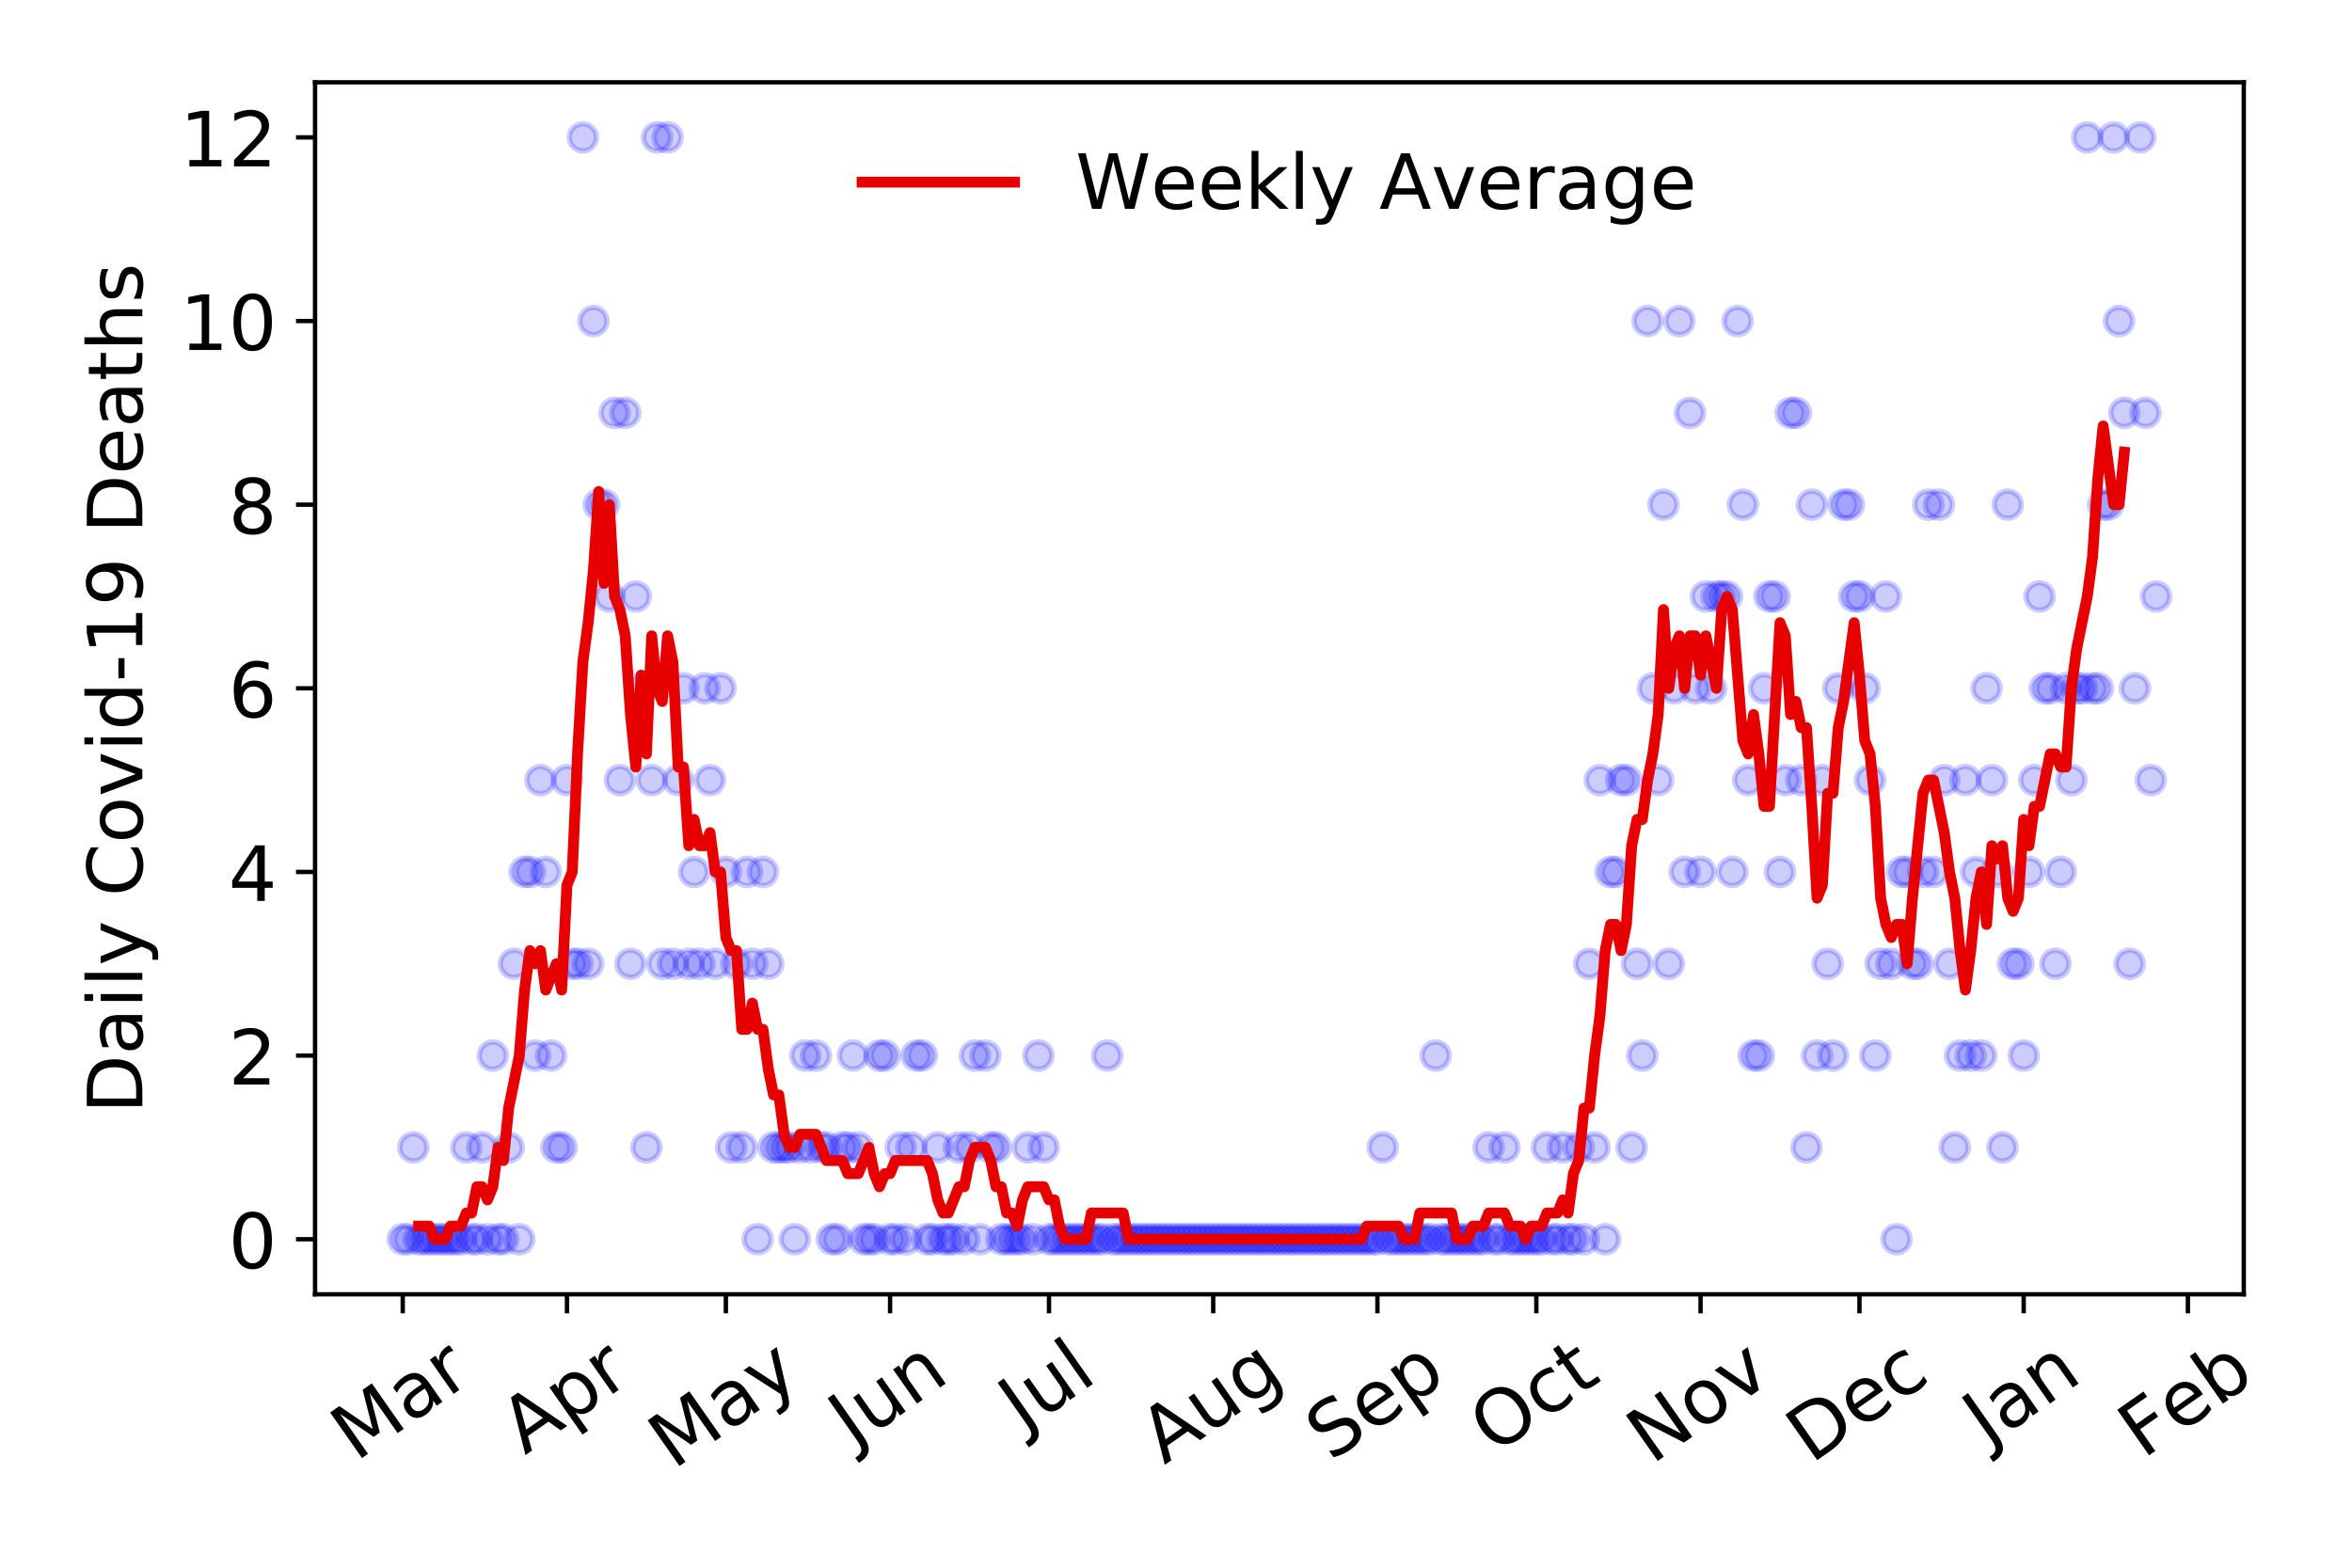 <?xml version="1.0" encoding="utf-8" standalone="no"?>
<!DOCTYPE svg PUBLIC "-//W3C//DTD SVG 1.1//EN"
  "http://www.w3.org/Graphics/SVG/1.1/DTD/svg11.dtd">
<!-- Created with matplotlib (https://matplotlib.org/) -->
<svg height="288pt" version="1.1" viewBox="0 0 432 288" width="432pt" xmlns="http://www.w3.org/2000/svg" xmlns:xlink="http://www.w3.org/1999/xlink">
 <defs>
  <style type="text/css">
*{stroke-linecap:butt;stroke-linejoin:round;}
  </style>
 </defs>
 <g id="figure_1">
  <g id="patch_1">
   <path d="M 0 288 
L 432 288 
L 432 0 
L 0 0 
z
" style="fill:#ffffff;"/>
  </g>
  <g id="axes_1">
   <g id="patch_2">
    <path d="M 57.87 237.778 
L 412.122 237.778 
L 412.122 15.12 
L 57.87 15.12 
z
" style="fill:#ffffff;"/>
   </g>
   <g id="matplotlib.axis_1">
    <g id="xtick_1">
     <g id="line2d_1">
      <defs>
       <path d="M 0 0 
L 0 3.5 
" id="mfcdd3b2d6e" style="stroke:#000000;stroke-width:0.8;"/>
      </defs>
      <g>
       <use style="stroke:#000000;stroke-width:0.8;" x="73.972" xlink:href="#mfcdd3b2d6e" y="237.778"/>
      </g>
     </g>
     <g id="text_1">
      <!-- Mar -->
      <defs>
       <path d="M 9.812 72.906 
L 24.516 72.906 
L 43.109 23.297 
L 61.812 72.906 
L 76.516 72.906 
L 76.516 0 
L 66.891 0 
L 66.891 64.016 
L 48.094 14.016 
L 38.188 14.016 
L 19.391 64.016 
L 19.391 0 
L 9.812 0 
z
" id="DejaVuSans-77"/>
       <path d="M 34.281 27.484 
Q 23.391 27.484 19.188 25 
Q 14.984 22.516 14.984 16.5 
Q 14.984 11.719 18.141 8.906 
Q 21.297 6.109 26.703 6.109 
Q 34.188 6.109 38.703 11.406 
Q 43.219 16.703 43.219 25.484 
L 43.219 27.484 
z
M 52.203 31.203 
L 52.203 0 
L 43.219 0 
L 43.219 8.297 
Q 40.141 3.328 35.547 0.953 
Q 30.953 -1.422 24.312 -1.422 
Q 15.922 -1.422 10.953 3.297 
Q 6 8.016 6 15.922 
Q 6 25.141 12.172 29.828 
Q 18.359 34.516 30.609 34.516 
L 43.219 34.516 
L 43.219 35.406 
Q 43.219 41.609 39.141 45 
Q 35.062 48.391 27.688 48.391 
Q 23 48.391 18.547 47.266 
Q 14.109 46.141 10.016 43.891 
L 10.016 52.203 
Q 14.938 54.109 19.578 55.047 
Q 24.219 56 28.609 56 
Q 40.484 56 46.344 49.844 
Q 52.203 43.703 52.203 31.203 
z
" id="DejaVuSans-97"/>
       <path d="M 41.109 46.297 
Q 39.594 47.172 37.812 47.578 
Q 36.031 48 33.891 48 
Q 26.266 48 22.188 43.047 
Q 18.109 38.094 18.109 28.812 
L 18.109 0 
L 9.078 0 
L 9.078 54.688 
L 18.109 54.688 
L 18.109 46.188 
Q 20.953 51.172 25.484 53.578 
Q 30.031 56 36.531 56 
Q 37.453 56 38.578 55.875 
Q 39.703 55.766 41.062 55.516 
z
" id="DejaVuSans-114"/>
      </defs>
      <g transform="translate(65.37 268.643)rotate(-35)scale(0.14 -0.14)">
       <use xlink:href="#DejaVuSans-77"/>
       <use x="86.279" xlink:href="#DejaVuSans-97"/>
       <use x="147.559" xlink:href="#DejaVuSans-114"/>
      </g>
     </g>
    </g>
    <g id="xtick_2">
     <g id="line2d_2">
      <g>
       <use style="stroke:#000000;stroke-width:0.8;" x="104.134" xlink:href="#mfcdd3b2d6e" y="237.778"/>
      </g>
     </g>
     <g id="text_2">
      <!-- Apr -->
      <defs>
       <path d="M 34.188 63.188 
L 20.797 26.906 
L 47.609 26.906 
z
M 28.609 72.906 
L 39.797 72.906 
L 67.578 0 
L 57.328 0 
L 50.688 18.703 
L 17.828 18.703 
L 11.188 0 
L 0.781 0 
z
" id="DejaVuSans-65"/>
       <path d="M 18.109 8.203 
L 18.109 -20.797 
L 9.078 -20.797 
L 9.078 54.688 
L 18.109 54.688 
L 18.109 46.391 
Q 20.953 51.266 25.266 53.625 
Q 29.594 56 35.594 56 
Q 45.562 56 51.781 48.094 
Q 58.016 40.188 58.016 27.297 
Q 58.016 14.406 51.781 6.484 
Q 45.562 -1.422 35.594 -1.422 
Q 29.594 -1.422 25.266 0.953 
Q 20.953 3.328 18.109 8.203 
z
M 48.688 27.297 
Q 48.688 37.203 44.609 42.844 
Q 40.531 48.484 33.406 48.484 
Q 26.266 48.484 22.188 42.844 
Q 18.109 37.203 18.109 27.297 
Q 18.109 17.391 22.188 11.75 
Q 26.266 6.109 33.406 6.109 
Q 40.531 6.109 44.609 11.75 
Q 48.688 17.391 48.688 27.297 
z
" id="DejaVuSans-112"/>
      </defs>
      <g transform="translate(96.43 267.384)rotate(-35)scale(0.14 -0.14)">
       <use xlink:href="#DejaVuSans-65"/>
       <use x="68.408" xlink:href="#DejaVuSans-112"/>
       <use x="131.885" xlink:href="#DejaVuSans-114"/>
      </g>
     </g>
    </g>
    <g id="xtick_3">
     <g id="line2d_3">
      <g>
       <use style="stroke:#000000;stroke-width:0.8;" x="133.322" xlink:href="#mfcdd3b2d6e" y="237.778"/>
      </g>
     </g>
     <g id="text_3">
      <!-- May -->
      <defs>
       <path d="M 32.172 -5.078 
Q 28.375 -14.844 24.75 -17.812 
Q 21.141 -20.797 15.094 -20.797 
L 7.906 -20.797 
L 7.906 -13.281 
L 13.188 -13.281 
Q 16.891 -13.281 18.938 -11.516 
Q 21 -9.766 23.484 -3.219 
L 25.094 0.875 
L 2.984 54.688 
L 12.5 54.688 
L 29.594 11.922 
L 46.688 54.688 
L 56.203 54.688 
z
" id="DejaVuSans-121"/>
      </defs>
      <g transform="translate(123.683 270.094)rotate(-35)scale(0.14 -0.14)">
       <use xlink:href="#DejaVuSans-77"/>
       <use x="86.279" xlink:href="#DejaVuSans-97"/>
       <use x="147.559" xlink:href="#DejaVuSans-121"/>
      </g>
     </g>
    </g>
    <g id="xtick_4">
     <g id="line2d_4">
      <g>
       <use style="stroke:#000000;stroke-width:0.8;" x="163.484" xlink:href="#mfcdd3b2d6e" y="237.778"/>
      </g>
     </g>
     <g id="text_4">
      <!-- Jun -->
      <defs>
       <path d="M 9.812 72.906 
L 19.672 72.906 
L 19.672 5.078 
Q 19.672 -8.109 14.672 -14.062 
Q 9.672 -20.016 -1.422 -20.016 
L -5.172 -20.016 
L -5.172 -11.719 
L -2.094 -11.719 
Q 4.438 -11.719 7.125 -8.047 
Q 9.812 -4.391 9.812 5.078 
z
" id="DejaVuSans-74"/>
       <path d="M 8.5 21.578 
L 8.5 54.688 
L 17.484 54.688 
L 17.484 21.922 
Q 17.484 14.156 20.5 10.266 
Q 23.531 6.391 29.594 6.391 
Q 36.859 6.391 41.078 11.031 
Q 45.312 15.672 45.312 23.688 
L 45.312 54.688 
L 54.297 54.688 
L 54.297 0 
L 45.312 0 
L 45.312 8.406 
Q 42.047 3.422 37.719 1 
Q 33.406 -1.422 27.688 -1.422 
Q 18.266 -1.422 13.375 4.438 
Q 8.5 10.297 8.5 21.578 
z
M 31.109 56 
z
" id="DejaVuSans-117"/>
       <path d="M 54.891 33.016 
L 54.891 0 
L 45.906 0 
L 45.906 32.719 
Q 45.906 40.484 42.875 44.328 
Q 39.844 48.188 33.797 48.188 
Q 26.516 48.188 22.312 43.547 
Q 18.109 38.922 18.109 30.906 
L 18.109 0 
L 9.078 0 
L 9.078 54.688 
L 18.109 54.688 
L 18.109 46.188 
Q 21.344 51.125 25.703 53.562 
Q 30.078 56 35.797 56 
Q 45.219 56 50.047 50.172 
Q 54.891 44.344 54.891 33.016 
z
" id="DejaVuSans-110"/>
      </defs>
      <g transform="translate(156.74 266.039)rotate(-35)scale(0.14 -0.14)">
       <use xlink:href="#DejaVuSans-74"/>
       <use x="29.492" xlink:href="#DejaVuSans-117"/>
       <use x="92.871" xlink:href="#DejaVuSans-110"/>
      </g>
     </g>
    </g>
    <g id="xtick_5">
     <g id="line2d_5">
      <g>
       <use style="stroke:#000000;stroke-width:0.8;" x="192.672" xlink:href="#mfcdd3b2d6e" y="237.778"/>
      </g>
     </g>
     <g id="text_5">
      <!-- Jul -->
      <defs>
       <path d="M 9.422 75.984 
L 18.406 75.984 
L 18.406 0 
L 9.422 0 
z
" id="DejaVuSans-108"/>
      </defs>
      <g transform="translate(187.97 263.181)rotate(-35)scale(0.14 -0.14)">
       <use xlink:href="#DejaVuSans-74"/>
       <use x="29.492" xlink:href="#DejaVuSans-117"/>
       <use x="92.871" xlink:href="#DejaVuSans-108"/>
      </g>
     </g>
    </g>
    <g id="xtick_6">
     <g id="line2d_6">
      <g>
       <use style="stroke:#000000;stroke-width:0.8;" x="222.834" xlink:href="#mfcdd3b2d6e" y="237.778"/>
      </g>
     </g>
     <g id="text_6">
      <!-- Aug -->
      <defs>
       <path d="M 45.406 27.984 
Q 45.406 37.75 41.375 43.109 
Q 37.359 48.484 30.078 48.484 
Q 22.859 48.484 18.828 43.109 
Q 14.797 37.75 14.797 27.984 
Q 14.797 18.266 18.828 12.891 
Q 22.859 7.516 30.078 7.516 
Q 37.359 7.516 41.375 12.891 
Q 45.406 18.266 45.406 27.984 
z
M 54.391 6.781 
Q 54.391 -7.172 48.188 -13.984 
Q 42 -20.797 29.203 -20.797 
Q 24.469 -20.797 20.266 -20.094 
Q 16.062 -19.391 12.109 -17.922 
L 12.109 -9.188 
Q 16.062 -11.328 19.922 -12.344 
Q 23.781 -13.375 27.781 -13.375 
Q 36.625 -13.375 41.016 -8.766 
Q 45.406 -4.156 45.406 5.172 
L 45.406 9.625 
Q 42.625 4.781 38.281 2.391 
Q 33.938 0 27.875 0 
Q 17.828 0 11.672 7.656 
Q 5.516 15.328 5.516 27.984 
Q 5.516 40.672 11.672 48.328 
Q 17.828 56 27.875 56 
Q 33.938 56 38.281 53.609 
Q 42.625 51.219 45.406 46.391 
L 45.406 54.688 
L 54.391 54.688 
z
" id="DejaVuSans-103"/>
      </defs>
      <g transform="translate(213.853 269.172)rotate(-35)scale(0.14 -0.14)">
       <use xlink:href="#DejaVuSans-65"/>
       <use x="68.408" xlink:href="#DejaVuSans-117"/>
       <use x="131.787" xlink:href="#DejaVuSans-103"/>
      </g>
     </g>
    </g>
    <g id="xtick_7">
     <g id="line2d_7">
      <g>
       <use style="stroke:#000000;stroke-width:0.8;" x="252.996" xlink:href="#mfcdd3b2d6e" y="237.778"/>
      </g>
     </g>
     <g id="text_7">
      <!-- Sep -->
      <defs>
       <path d="M 53.516 70.516 
L 53.516 60.891 
Q 47.906 63.578 42.922 64.891 
Q 37.938 66.219 33.297 66.219 
Q 25.25 66.219 20.875 63.094 
Q 16.5 59.969 16.5 54.203 
Q 16.5 49.359 19.406 46.891 
Q 22.312 44.438 30.422 42.922 
L 36.375 41.703 
Q 47.406 39.594 52.656 34.297 
Q 57.906 29 57.906 20.125 
Q 57.906 9.516 50.797 4.047 
Q 43.703 -1.422 29.984 -1.422 
Q 24.812 -1.422 18.969 -0.25 
Q 13.141 0.922 6.891 3.219 
L 6.891 13.375 
Q 12.891 10.016 18.656 8.297 
Q 24.422 6.594 29.984 6.594 
Q 38.422 6.594 43.016 9.906 
Q 47.609 13.234 47.609 19.391 
Q 47.609 24.75 44.312 27.781 
Q 41.016 30.812 33.5 32.328 
L 27.484 33.5 
Q 16.453 35.688 11.516 40.375 
Q 6.594 45.062 6.594 53.422 
Q 6.594 63.094 13.406 68.656 
Q 20.219 74.219 32.172 74.219 
Q 37.312 74.219 42.625 73.281 
Q 47.953 72.359 53.516 70.516 
z
" id="DejaVuSans-83"/>
       <path d="M 56.203 29.594 
L 56.203 25.203 
L 14.891 25.203 
Q 15.484 15.922 20.484 11.062 
Q 25.484 6.203 34.422 6.203 
Q 39.594 6.203 44.453 7.469 
Q 49.312 8.734 54.109 11.281 
L 54.109 2.781 
Q 49.266 0.734 44.188 -0.344 
Q 39.109 -1.422 33.891 -1.422 
Q 20.797 -1.422 13.156 6.188 
Q 5.516 13.812 5.516 26.812 
Q 5.516 40.234 12.766 48.109 
Q 20.016 56 32.328 56 
Q 43.359 56 49.781 48.891 
Q 56.203 41.797 56.203 29.594 
z
M 47.219 32.234 
Q 47.125 39.594 43.094 43.984 
Q 39.062 48.391 32.422 48.391 
Q 24.906 48.391 20.391 44.141 
Q 15.875 39.891 15.188 32.172 
z
" id="DejaVuSans-101"/>
      </defs>
      <g transform="translate(244.403 268.629)rotate(-35)scale(0.14 -0.14)">
       <use xlink:href="#DejaVuSans-83"/>
       <use x="63.477" xlink:href="#DejaVuSans-101"/>
       <use x="125" xlink:href="#DejaVuSans-112"/>
      </g>
     </g>
    </g>
    <g id="xtick_8">
     <g id="line2d_8">
      <g>
       <use style="stroke:#000000;stroke-width:0.8;" x="282.184" xlink:href="#mfcdd3b2d6e" y="237.778"/>
      </g>
     </g>
     <g id="text_8">
      <!-- Oct -->
      <defs>
       <path d="M 39.406 66.219 
Q 28.656 66.219 22.328 58.203 
Q 16.016 50.203 16.016 36.375 
Q 16.016 22.609 22.328 14.594 
Q 28.656 6.594 39.406 6.594 
Q 50.141 6.594 56.422 14.594 
Q 62.703 22.609 62.703 36.375 
Q 62.703 50.203 56.422 58.203 
Q 50.141 66.219 39.406 66.219 
z
M 39.406 74.219 
Q 54.734 74.219 63.906 63.938 
Q 73.094 53.656 73.094 36.375 
Q 73.094 19.141 63.906 8.859 
Q 54.734 -1.422 39.406 -1.422 
Q 24.031 -1.422 14.812 8.828 
Q 5.609 19.094 5.609 36.375 
Q 5.609 53.656 14.812 63.938 
Q 24.031 74.219 39.406 74.219 
z
" id="DejaVuSans-79"/>
       <path d="M 48.781 52.594 
L 48.781 44.188 
Q 44.969 46.297 41.141 47.344 
Q 37.312 48.391 33.406 48.391 
Q 24.656 48.391 19.812 42.844 
Q 14.984 37.312 14.984 27.297 
Q 14.984 17.281 19.812 11.734 
Q 24.656 6.203 33.406 6.203 
Q 37.312 6.203 41.141 7.25 
Q 44.969 8.297 48.781 10.406 
L 48.781 2.094 
Q 45.016 0.344 40.984 -0.531 
Q 36.969 -1.422 32.422 -1.422 
Q 20.062 -1.422 12.781 6.344 
Q 5.516 14.109 5.516 27.297 
Q 5.516 40.672 12.859 48.328 
Q 20.219 56 33.016 56 
Q 37.156 56 41.109 55.141 
Q 45.062 54.297 48.781 52.594 
z
" id="DejaVuSans-99"/>
       <path d="M 18.312 70.219 
L 18.312 54.688 
L 36.812 54.688 
L 36.812 47.703 
L 18.312 47.703 
L 18.312 18.016 
Q 18.312 11.328 20.141 9.422 
Q 21.969 7.516 27.594 7.516 
L 36.812 7.516 
L 36.812 0 
L 27.594 0 
Q 17.188 0 13.234 3.875 
Q 9.281 7.766 9.281 18.016 
L 9.281 47.703 
L 2.688 47.703 
L 2.688 54.688 
L 9.281 54.688 
L 9.281 70.219 
z
" id="DejaVuSans-116"/>
      </defs>
      <g transform="translate(274.485 267.377)rotate(-35)scale(0.14 -0.14)">
       <use xlink:href="#DejaVuSans-79"/>
       <use x="78.711" xlink:href="#DejaVuSans-99"/>
       <use x="133.691" xlink:href="#DejaVuSans-116"/>
      </g>
     </g>
    </g>
    <g id="xtick_9">
     <g id="line2d_9">
      <g>
       <use style="stroke:#000000;stroke-width:0.8;" x="312.346" xlink:href="#mfcdd3b2d6e" y="237.778"/>
      </g>
     </g>
     <g id="text_9">
      <!-- Nov -->
      <defs>
       <path d="M 9.812 72.906 
L 23.094 72.906 
L 55.422 11.922 
L 55.422 72.906 
L 64.984 72.906 
L 64.984 0 
L 51.703 0 
L 19.391 60.984 
L 19.391 0 
L 9.812 0 
z
" id="DejaVuSans-78"/>
       <path d="M 30.609 48.391 
Q 23.391 48.391 19.188 42.75 
Q 14.984 37.109 14.984 27.297 
Q 14.984 17.484 19.156 11.844 
Q 23.344 6.203 30.609 6.203 
Q 37.797 6.203 41.984 11.859 
Q 46.188 17.531 46.188 27.297 
Q 46.188 37.016 41.984 42.703 
Q 37.797 48.391 30.609 48.391 
z
M 30.609 56 
Q 42.328 56 49.016 48.375 
Q 55.719 40.766 55.719 27.297 
Q 55.719 13.875 49.016 6.219 
Q 42.328 -1.422 30.609 -1.422 
Q 18.844 -1.422 12.172 6.219 
Q 5.516 13.875 5.516 27.297 
Q 5.516 40.766 12.172 48.375 
Q 18.844 56 30.609 56 
z
" id="DejaVuSans-111"/>
       <path d="M 2.984 54.688 
L 12.5 54.688 
L 29.594 8.797 
L 46.688 54.688 
L 56.203 54.688 
L 35.688 0 
L 23.484 0 
z
" id="DejaVuSans-118"/>
      </defs>
      <g transform="translate(303.369 269.166)rotate(-35)scale(0.14 -0.14)">
       <use xlink:href="#DejaVuSans-78"/>
       <use x="74.805" xlink:href="#DejaVuSans-111"/>
       <use x="135.986" xlink:href="#DejaVuSans-118"/>
      </g>
     </g>
    </g>
    <g id="xtick_10">
     <g id="line2d_10">
      <g>
       <use style="stroke:#000000;stroke-width:0.8;" x="341.534" xlink:href="#mfcdd3b2d6e" y="237.778"/>
      </g>
     </g>
     <g id="text_10">
      <!-- Dec -->
      <defs>
       <path d="M 19.672 64.797 
L 19.672 8.109 
L 31.594 8.109 
Q 46.688 8.109 53.688 14.938 
Q 60.688 21.781 60.688 36.531 
Q 60.688 51.172 53.688 57.984 
Q 46.688 64.797 31.594 64.797 
z
M 9.812 72.906 
L 30.078 72.906 
Q 51.266 72.906 61.172 64.094 
Q 71.094 55.281 71.094 36.531 
Q 71.094 17.672 61.125 8.828 
Q 51.172 0 30.078 0 
L 9.812 0 
z
" id="DejaVuSans-68"/>
      </defs>
      <g transform="translate(332.654 269.032)rotate(-35)scale(0.14 -0.14)">
       <use xlink:href="#DejaVuSans-68"/>
       <use x="77.002" xlink:href="#DejaVuSans-101"/>
       <use x="138.525" xlink:href="#DejaVuSans-99"/>
      </g>
     </g>
    </g>
    <g id="xtick_11">
     <g id="line2d_11">
      <g>
       <use style="stroke:#000000;stroke-width:0.8;" x="371.696" xlink:href="#mfcdd3b2d6e" y="237.778"/>
      </g>
     </g>
     <g id="text_11">
      <!-- Jan -->
      <g transform="translate(365.072 265.871)rotate(-35)scale(0.14 -0.14)">
       <use xlink:href="#DejaVuSans-74"/>
       <use x="29.492" xlink:href="#DejaVuSans-97"/>
       <use x="90.771" xlink:href="#DejaVuSans-110"/>
      </g>
     </g>
    </g>
    <g id="xtick_12">
     <g id="line2d_12">
      <g>
       <use style="stroke:#000000;stroke-width:0.8;" x="401.857" xlink:href="#mfcdd3b2d6e" y="237.778"/>
      </g>
     </g>
     <g id="text_12">
      <!-- Feb -->
      <defs>
       <path d="M 9.812 72.906 
L 51.703 72.906 
L 51.703 64.594 
L 19.672 64.594 
L 19.672 43.109 
L 48.578 43.109 
L 48.578 34.812 
L 19.672 34.812 
L 19.672 0 
L 9.812 0 
z
" id="DejaVuSans-70"/>
       <path d="M 48.688 27.297 
Q 48.688 37.203 44.609 42.844 
Q 40.531 48.484 33.406 48.484 
Q 26.266 48.484 22.188 42.844 
Q 18.109 37.203 18.109 27.297 
Q 18.109 17.391 22.188 11.75 
Q 26.266 6.109 33.406 6.109 
Q 40.531 6.109 44.609 11.75 
Q 48.688 17.391 48.688 27.297 
z
M 18.109 46.391 
Q 20.953 51.266 25.266 53.625 
Q 29.594 56 35.594 56 
Q 45.562 56 51.781 48.094 
Q 58.016 40.188 58.016 27.297 
Q 58.016 14.406 51.781 6.484 
Q 45.562 -1.422 35.594 -1.422 
Q 29.594 -1.422 25.266 0.953 
Q 20.953 3.328 18.109 8.203 
L 18.109 0 
L 9.078 0 
L 9.078 75.984 
L 18.109 75.984 
z
" id="DejaVuSans-98"/>
      </defs>
      <g transform="translate(393.611 268.143)rotate(-35)scale(0.14 -0.14)">
       <use xlink:href="#DejaVuSans-70"/>
       <use x="57.441" xlink:href="#DejaVuSans-101"/>
       <use x="118.965" xlink:href="#DejaVuSans-98"/>
      </g>
     </g>
    </g>
   </g>
   <g id="matplotlib.axis_2">
    <g id="ytick_1">
     <g id="line2d_13">
      <defs>
       <path d="M 0 0 
L -3.5 0 
" id="mfe15574393" style="stroke:#000000;stroke-width:0.8;"/>
      </defs>
      <g>
       <use style="stroke:#000000;stroke-width:0.8;" x="57.87" xlink:href="#mfe15574393" y="227.657"/>
      </g>
     </g>
     <g id="text_13">
      <!-- 0 -->
      <defs>
       <path d="M 31.781 66.406 
Q 24.172 66.406 20.328 58.906 
Q 16.5 51.422 16.5 36.375 
Q 16.5 21.391 20.328 13.891 
Q 24.172 6.391 31.781 6.391 
Q 39.453 6.391 43.281 13.891 
Q 47.125 21.391 47.125 36.375 
Q 47.125 51.422 43.281 58.906 
Q 39.453 66.406 31.781 66.406 
z
M 31.781 74.219 
Q 44.047 74.219 50.516 64.516 
Q 56.984 54.828 56.984 36.375 
Q 56.984 17.969 50.516 8.266 
Q 44.047 -1.422 31.781 -1.422 
Q 19.531 -1.422 13.062 8.266 
Q 6.594 17.969 6.594 36.375 
Q 6.594 54.828 13.062 64.516 
Q 19.531 74.219 31.781 74.219 
z
" id="DejaVuSans-48"/>
      </defs>
      <g transform="translate(41.962 232.976)scale(0.14 -0.14)">
       <use xlink:href="#DejaVuSans-48"/>
      </g>
     </g>
    </g>
    <g id="ytick_2">
     <g id="line2d_14">
      <g>
       <use style="stroke:#000000;stroke-width:0.8;" x="57.87" xlink:href="#mfe15574393" y="193.921"/>
      </g>
     </g>
     <g id="text_14">
      <!-- 2 -->
      <defs>
       <path d="M 19.188 8.297 
L 53.609 8.297 
L 53.609 0 
L 7.328 0 
L 7.328 8.297 
Q 12.938 14.109 22.625 23.891 
Q 32.328 33.688 34.812 36.531 
Q 39.547 41.844 41.422 45.531 
Q 43.312 49.219 43.312 52.781 
Q 43.312 58.594 39.234 62.25 
Q 35.156 65.922 28.609 65.922 
Q 23.969 65.922 18.812 64.312 
Q 13.672 62.703 7.812 59.422 
L 7.812 69.391 
Q 13.766 71.781 18.938 73 
Q 24.125 74.219 28.422 74.219 
Q 39.75 74.219 46.484 68.547 
Q 53.219 62.891 53.219 53.422 
Q 53.219 48.922 51.531 44.891 
Q 49.859 40.875 45.406 35.406 
Q 44.188 33.984 37.641 27.219 
Q 31.109 20.453 19.188 8.297 
z
" id="DejaVuSans-50"/>
      </defs>
      <g transform="translate(41.962 199.24)scale(0.14 -0.14)">
       <use xlink:href="#DejaVuSans-50"/>
      </g>
     </g>
    </g>
    <g id="ytick_3">
     <g id="line2d_15">
      <g>
       <use style="stroke:#000000;stroke-width:0.8;" x="57.87" xlink:href="#mfe15574393" y="160.185"/>
      </g>
     </g>
     <g id="text_15">
      <!-- 4 -->
      <defs>
       <path d="M 37.797 64.312 
L 12.891 25.391 
L 37.797 25.391 
z
M 35.203 72.906 
L 47.609 72.906 
L 47.609 25.391 
L 58.016 25.391 
L 58.016 17.188 
L 47.609 17.188 
L 47.609 0 
L 37.797 0 
L 37.797 17.188 
L 4.891 17.188 
L 4.891 26.703 
z
" id="DejaVuSans-52"/>
      </defs>
      <g transform="translate(41.962 165.504)scale(0.14 -0.14)">
       <use xlink:href="#DejaVuSans-52"/>
      </g>
     </g>
    </g>
    <g id="ytick_4">
     <g id="line2d_16">
      <g>
       <use style="stroke:#000000;stroke-width:0.8;" x="57.87" xlink:href="#mfe15574393" y="126.449"/>
      </g>
     </g>
     <g id="text_16">
      <!-- 6 -->
      <defs>
       <path d="M 33.016 40.375 
Q 26.375 40.375 22.484 35.828 
Q 18.609 31.297 18.609 23.391 
Q 18.609 15.531 22.484 10.953 
Q 26.375 6.391 33.016 6.391 
Q 39.656 6.391 43.531 10.953 
Q 47.406 15.531 47.406 23.391 
Q 47.406 31.297 43.531 35.828 
Q 39.656 40.375 33.016 40.375 
z
M 52.594 71.297 
L 52.594 62.312 
Q 48.875 64.062 45.094 64.984 
Q 41.312 65.922 37.594 65.922 
Q 27.828 65.922 22.672 59.328 
Q 17.531 52.734 16.797 39.406 
Q 19.672 43.656 24.016 45.922 
Q 28.375 48.188 33.594 48.188 
Q 44.578 48.188 50.953 41.516 
Q 57.328 34.859 57.328 23.391 
Q 57.328 12.156 50.688 5.359 
Q 44.047 -1.422 33.016 -1.422 
Q 20.359 -1.422 13.672 8.266 
Q 6.984 17.969 6.984 36.375 
Q 6.984 53.656 15.188 63.938 
Q 23.391 74.219 37.203 74.219 
Q 40.922 74.219 44.703 73.484 
Q 48.484 72.75 52.594 71.297 
z
" id="DejaVuSans-54"/>
      </defs>
      <g transform="translate(41.962 131.768)scale(0.14 -0.14)">
       <use xlink:href="#DejaVuSans-54"/>
      </g>
     </g>
    </g>
    <g id="ytick_5">
     <g id="line2d_17">
      <g>
       <use style="stroke:#000000;stroke-width:0.8;" x="57.87" xlink:href="#mfe15574393" y="92.713"/>
      </g>
     </g>
     <g id="text_17">
      <!-- 8 -->
      <defs>
       <path d="M 31.781 34.625 
Q 24.75 34.625 20.719 30.859 
Q 16.703 27.094 16.703 20.516 
Q 16.703 13.922 20.719 10.156 
Q 24.75 6.391 31.781 6.391 
Q 38.812 6.391 42.859 10.172 
Q 46.922 13.969 46.922 20.516 
Q 46.922 27.094 42.891 30.859 
Q 38.875 34.625 31.781 34.625 
z
M 21.922 38.812 
Q 15.578 40.375 12.031 44.719 
Q 8.5 49.078 8.5 55.328 
Q 8.5 64.062 14.719 69.141 
Q 20.953 74.219 31.781 74.219 
Q 42.672 74.219 48.875 69.141 
Q 55.078 64.062 55.078 55.328 
Q 55.078 49.078 51.531 44.719 
Q 48 40.375 41.703 38.812 
Q 48.828 37.156 52.797 32.312 
Q 56.781 27.484 56.781 20.516 
Q 56.781 9.906 50.312 4.234 
Q 43.844 -1.422 31.781 -1.422 
Q 19.734 -1.422 13.25 4.234 
Q 6.781 9.906 6.781 20.516 
Q 6.781 27.484 10.781 32.312 
Q 14.797 37.156 21.922 38.812 
z
M 18.312 54.391 
Q 18.312 48.734 21.844 45.562 
Q 25.391 42.391 31.781 42.391 
Q 38.141 42.391 41.719 45.562 
Q 45.312 48.734 45.312 54.391 
Q 45.312 60.062 41.719 63.234 
Q 38.141 66.406 31.781 66.406 
Q 25.391 66.406 21.844 63.234 
Q 18.312 60.062 18.312 54.391 
z
" id="DejaVuSans-56"/>
      </defs>
      <g transform="translate(41.962 98.032)scale(0.14 -0.14)">
       <use xlink:href="#DejaVuSans-56"/>
      </g>
     </g>
    </g>
    <g id="ytick_6">
     <g id="line2d_18">
      <g>
       <use style="stroke:#000000;stroke-width:0.8;" x="57.87" xlink:href="#mfe15574393" y="58.977"/>
      </g>
     </g>
     <g id="text_18">
      <!-- 10 -->
      <defs>
       <path d="M 12.406 8.297 
L 28.516 8.297 
L 28.516 63.922 
L 10.984 60.406 
L 10.984 69.391 
L 28.422 72.906 
L 38.281 72.906 
L 38.281 8.297 
L 54.391 8.297 
L 54.391 0 
L 12.406 0 
z
" id="DejaVuSans-49"/>
      </defs>
      <g transform="translate(33.055 64.296)scale(0.14 -0.14)">
       <use xlink:href="#DejaVuSans-49"/>
       <use x="63.623" xlink:href="#DejaVuSans-48"/>
      </g>
     </g>
    </g>
    <g id="ytick_7">
     <g id="line2d_19">
      <g>
       <use style="stroke:#000000;stroke-width:0.8;" x="57.87" xlink:href="#mfe15574393" y="25.241"/>
      </g>
     </g>
     <g id="text_19">
      <!-- 12 -->
      <g transform="translate(33.055 30.56)scale(0.14 -0.14)">
       <use xlink:href="#DejaVuSans-49"/>
       <use x="63.623" xlink:href="#DejaVuSans-50"/>
      </g>
     </g>
    </g>
    <g id="text_20">
     <!-- Daily Covid-19 Deaths -->
     <defs>
      <path d="M 9.422 54.688 
L 18.406 54.688 
L 18.406 0 
L 9.422 0 
z
M 9.422 75.984 
L 18.406 75.984 
L 18.406 64.594 
L 9.422 64.594 
z
" id="DejaVuSans-105"/>
      <path id="DejaVuSans-32"/>
      <path d="M 64.406 67.281 
L 64.406 56.891 
Q 59.422 61.531 53.781 63.812 
Q 48.141 66.109 41.797 66.109 
Q 29.297 66.109 22.656 58.469 
Q 16.016 50.828 16.016 36.375 
Q 16.016 21.969 22.656 14.328 
Q 29.297 6.688 41.797 6.688 
Q 48.141 6.688 53.781 8.984 
Q 59.422 11.281 64.406 15.922 
L 64.406 5.609 
Q 59.234 2.094 53.438 0.328 
Q 47.656 -1.422 41.219 -1.422 
Q 24.656 -1.422 15.125 8.703 
Q 5.609 18.844 5.609 36.375 
Q 5.609 53.953 15.125 64.078 
Q 24.656 74.219 41.219 74.219 
Q 47.75 74.219 53.531 72.484 
Q 59.328 70.75 64.406 67.281 
z
" id="DejaVuSans-67"/>
      <path d="M 45.406 46.391 
L 45.406 75.984 
L 54.391 75.984 
L 54.391 0 
L 45.406 0 
L 45.406 8.203 
Q 42.578 3.328 38.25 0.953 
Q 33.938 -1.422 27.875 -1.422 
Q 17.969 -1.422 11.734 6.484 
Q 5.516 14.406 5.516 27.297 
Q 5.516 40.188 11.734 48.094 
Q 17.969 56 27.875 56 
Q 33.938 56 38.25 53.625 
Q 42.578 51.266 45.406 46.391 
z
M 14.797 27.297 
Q 14.797 17.391 18.875 11.75 
Q 22.953 6.109 30.078 6.109 
Q 37.203 6.109 41.297 11.75 
Q 45.406 17.391 45.406 27.297 
Q 45.406 37.203 41.297 42.844 
Q 37.203 48.484 30.078 48.484 
Q 22.953 48.484 18.875 42.844 
Q 14.797 37.203 14.797 27.297 
z
" id="DejaVuSans-100"/>
      <path d="M 4.891 31.391 
L 31.203 31.391 
L 31.203 23.391 
L 4.891 23.391 
z
" id="DejaVuSans-45"/>
      <path d="M 10.984 1.516 
L 10.984 10.5 
Q 14.703 8.734 18.5 7.812 
Q 22.312 6.891 25.984 6.891 
Q 35.75 6.891 40.891 13.453 
Q 46.047 20.016 46.781 33.406 
Q 43.953 29.203 39.594 26.953 
Q 35.25 24.703 29.984 24.703 
Q 19.047 24.703 12.672 31.312 
Q 6.297 37.938 6.297 49.422 
Q 6.297 60.641 12.938 67.422 
Q 19.578 74.219 30.609 74.219 
Q 43.266 74.219 49.922 64.516 
Q 56.594 54.828 56.594 36.375 
Q 56.594 19.141 48.406 8.859 
Q 40.234 -1.422 26.422 -1.422 
Q 22.703 -1.422 18.891 -0.688 
Q 15.094 0.047 10.984 1.516 
z
M 30.609 32.422 
Q 37.25 32.422 41.125 36.953 
Q 45.016 41.5 45.016 49.422 
Q 45.016 57.281 41.125 61.844 
Q 37.25 66.406 30.609 66.406 
Q 23.969 66.406 20.094 61.844 
Q 16.219 57.281 16.219 49.422 
Q 16.219 41.5 20.094 36.953 
Q 23.969 32.422 30.609 32.422 
z
" id="DejaVuSans-57"/>
      <path d="M 54.891 33.016 
L 54.891 0 
L 45.906 0 
L 45.906 32.719 
Q 45.906 40.484 42.875 44.328 
Q 39.844 48.188 33.797 48.188 
Q 26.516 48.188 22.312 43.547 
Q 18.109 38.922 18.109 30.906 
L 18.109 0 
L 9.078 0 
L 9.078 75.984 
L 18.109 75.984 
L 18.109 46.188 
Q 21.344 51.125 25.703 53.562 
Q 30.078 56 35.797 56 
Q 45.219 56 50.047 50.172 
Q 54.891 44.344 54.891 33.016 
z
" id="DejaVuSans-104"/>
      <path d="M 44.281 53.078 
L 44.281 44.578 
Q 40.484 46.531 36.375 47.5 
Q 32.281 48.484 27.875 48.484 
Q 21.188 48.484 17.844 46.438 
Q 14.5 44.391 14.5 40.281 
Q 14.5 37.156 16.891 35.375 
Q 19.281 33.594 26.516 31.984 
L 29.594 31.297 
Q 39.156 29.25 43.188 25.516 
Q 47.219 21.781 47.219 15.094 
Q 47.219 7.469 41.188 3.016 
Q 35.156 -1.422 24.609 -1.422 
Q 20.219 -1.422 15.453 -0.562 
Q 10.688 0.297 5.422 2 
L 5.422 11.281 
Q 10.406 8.688 15.234 7.391 
Q 20.062 6.109 24.812 6.109 
Q 31.156 6.109 34.562 8.281 
Q 37.984 10.453 37.984 14.406 
Q 37.984 18.062 35.516 20.016 
Q 33.062 21.969 24.703 23.781 
L 21.578 24.516 
Q 13.234 26.266 9.516 29.906 
Q 5.812 33.547 5.812 39.891 
Q 5.812 47.609 11.281 51.797 
Q 16.75 56 26.812 56 
Q 31.781 56 36.172 55.266 
Q 40.578 54.547 44.281 53.078 
z
" id="DejaVuSans-115"/>
     </defs>
     <g transform="translate(26.143 204.56)rotate(-90)scale(0.14 -0.14)">
      <use xlink:href="#DejaVuSans-68"/>
      <use x="77.002" xlink:href="#DejaVuSans-97"/>
      <use x="138.281" xlink:href="#DejaVuSans-105"/>
      <use x="166.064" xlink:href="#DejaVuSans-108"/>
      <use x="193.848" xlink:href="#DejaVuSans-121"/>
      <use x="253.027" xlink:href="#DejaVuSans-32"/>
      <use x="284.814" xlink:href="#DejaVuSans-67"/>
      <use x="354.639" xlink:href="#DejaVuSans-111"/>
      <use x="415.82" xlink:href="#DejaVuSans-118"/>
      <use x="475" xlink:href="#DejaVuSans-105"/>
      <use x="502.783" xlink:href="#DejaVuSans-100"/>
      <use x="566.26" xlink:href="#DejaVuSans-45"/>
      <use x="602.344" xlink:href="#DejaVuSans-49"/>
      <use x="665.967" xlink:href="#DejaVuSans-57"/>
      <use x="729.59" xlink:href="#DejaVuSans-32"/>
      <use x="761.377" xlink:href="#DejaVuSans-68"/>
      <use x="838.379" xlink:href="#DejaVuSans-101"/>
      <use x="899.902" xlink:href="#DejaVuSans-97"/>
      <use x="961.182" xlink:href="#DejaVuSans-116"/>
      <use x="1000.391" xlink:href="#DejaVuSans-104"/>
      <use x="1063.77" xlink:href="#DejaVuSans-115"/>
     </g>
    </g>
   </g>
   <g id="line2d_20">
    <defs>
     <path d="M 0 2.5 
C 0.663 2.5 1.299 2.237 1.768 1.768 
C 2.237 1.299 2.5 0.663 2.5 0 
C 2.5 -0.663 2.237 -1.299 1.768 -1.768 
C 1.299 -2.237 0.663 -2.5 0 -2.5 
C -0.663 -2.5 -1.299 -2.237 -1.768 -1.768 
C -2.237 -1.299 -2.5 -0.663 -2.5 0 
C -2.5 0.663 -2.237 1.299 -1.768 1.768 
C -1.299 2.237 -0.663 2.5 0 2.5 
z
" id="m55e140106e" style="stroke:#0000ff;stroke-opacity:0.2;"/>
    </defs>
    <g clip-path="url(#p10cc8b4308)">
     <use style="fill:#0000ff;fill-opacity:0.2;stroke:#0000ff;stroke-opacity:0.2;" x="73.972" xlink:href="#m55e140106e" y="227.657"/>
     <use style="fill:#0000ff;fill-opacity:0.2;stroke:#0000ff;stroke-opacity:0.2;" x="74.945" xlink:href="#m55e140106e" y="227.657"/>
     <use style="fill:#0000ff;fill-opacity:0.2;stroke:#0000ff;stroke-opacity:0.2;" x="75.918" xlink:href="#m55e140106e" y="210.789"/>
     <use style="fill:#0000ff;fill-opacity:0.2;stroke:#0000ff;stroke-opacity:0.2;" x="76.891" xlink:href="#m55e140106e" y="227.657"/>
     <use style="fill:#0000ff;fill-opacity:0.2;stroke:#0000ff;stroke-opacity:0.2;" x="77.864" xlink:href="#m55e140106e" y="227.657"/>
     <use style="fill:#0000ff;fill-opacity:0.2;stroke:#0000ff;stroke-opacity:0.2;" x="78.837" xlink:href="#m55e140106e" y="227.657"/>
     <use style="fill:#0000ff;fill-opacity:0.2;stroke:#0000ff;stroke-opacity:0.2;" x="79.81" xlink:href="#m55e140106e" y="227.657"/>
     <use style="fill:#0000ff;fill-opacity:0.2;stroke:#0000ff;stroke-opacity:0.2;" x="80.783" xlink:href="#m55e140106e" y="227.657"/>
     <use style="fill:#0000ff;fill-opacity:0.2;stroke:#0000ff;stroke-opacity:0.2;" x="81.756" xlink:href="#m55e140106e" y="227.657"/>
     <use style="fill:#0000ff;fill-opacity:0.2;stroke:#0000ff;stroke-opacity:0.2;" x="82.729" xlink:href="#m55e140106e" y="227.657"/>
     <use style="fill:#0000ff;fill-opacity:0.2;stroke:#0000ff;stroke-opacity:0.2;" x="83.702" xlink:href="#m55e140106e" y="227.657"/>
     <use style="fill:#0000ff;fill-opacity:0.2;stroke:#0000ff;stroke-opacity:0.2;" x="84.675" xlink:href="#m55e140106e" y="227.657"/>
     <use style="fill:#0000ff;fill-opacity:0.2;stroke:#0000ff;stroke-opacity:0.2;" x="85.648" xlink:href="#m55e140106e" y="210.789"/>
     <use style="fill:#0000ff;fill-opacity:0.2;stroke:#0000ff;stroke-opacity:0.2;" x="86.621" xlink:href="#m55e140106e" y="227.657"/>
     <use style="fill:#0000ff;fill-opacity:0.2;stroke:#0000ff;stroke-opacity:0.2;" x="87.594" xlink:href="#m55e140106e" y="227.657"/>
     <use style="fill:#0000ff;fill-opacity:0.2;stroke:#0000ff;stroke-opacity:0.2;" x="88.567" xlink:href="#m55e140106e" y="210.789"/>
     <use style="fill:#0000ff;fill-opacity:0.2;stroke:#0000ff;stroke-opacity:0.2;" x="89.54" xlink:href="#m55e140106e" y="227.657"/>
     <use style="fill:#0000ff;fill-opacity:0.2;stroke:#0000ff;stroke-opacity:0.2;" x="90.513" xlink:href="#m55e140106e" y="193.921"/>
     <use style="fill:#0000ff;fill-opacity:0.2;stroke:#0000ff;stroke-opacity:0.2;" x="91.485" xlink:href="#m55e140106e" y="227.657"/>
     <use style="fill:#0000ff;fill-opacity:0.2;stroke:#0000ff;stroke-opacity:0.2;" x="92.458" xlink:href="#m55e140106e" y="227.657"/>
     <use style="fill:#0000ff;fill-opacity:0.2;stroke:#0000ff;stroke-opacity:0.2;" x="93.431" xlink:href="#m55e140106e" y="210.789"/>
     <use style="fill:#0000ff;fill-opacity:0.2;stroke:#0000ff;stroke-opacity:0.2;" x="94.404" xlink:href="#m55e140106e" y="177.053"/>
     <use style="fill:#0000ff;fill-opacity:0.2;stroke:#0000ff;stroke-opacity:0.2;" x="95.377" xlink:href="#m55e140106e" y="227.657"/>
     <use style="fill:#0000ff;fill-opacity:0.2;stroke:#0000ff;stroke-opacity:0.2;" x="96.35" xlink:href="#m55e140106e" y="160.185"/>
     <use style="fill:#0000ff;fill-opacity:0.2;stroke:#0000ff;stroke-opacity:0.2;" x="97.323" xlink:href="#m55e140106e" y="160.185"/>
     <use style="fill:#0000ff;fill-opacity:0.2;stroke:#0000ff;stroke-opacity:0.2;" x="98.296" xlink:href="#m55e140106e" y="193.921"/>
     <use style="fill:#0000ff;fill-opacity:0.2;stroke:#0000ff;stroke-opacity:0.2;" x="99.269" xlink:href="#m55e140106e" y="143.317"/>
     <use style="fill:#0000ff;fill-opacity:0.2;stroke:#0000ff;stroke-opacity:0.2;" x="100.242" xlink:href="#m55e140106e" y="160.185"/>
     <use style="fill:#0000ff;fill-opacity:0.2;stroke:#0000ff;stroke-opacity:0.2;" x="101.215" xlink:href="#m55e140106e" y="193.921"/>
     <use style="fill:#0000ff;fill-opacity:0.2;stroke:#0000ff;stroke-opacity:0.2;" x="102.188" xlink:href="#m55e140106e" y="210.789"/>
     <use style="fill:#0000ff;fill-opacity:0.2;stroke:#0000ff;stroke-opacity:0.2;" x="103.161" xlink:href="#m55e140106e" y="210.789"/>
     <use style="fill:#0000ff;fill-opacity:0.2;stroke:#0000ff;stroke-opacity:0.2;" x="104.134" xlink:href="#m55e140106e" y="143.317"/>
     <use style="fill:#0000ff;fill-opacity:0.2;stroke:#0000ff;stroke-opacity:0.2;" x="105.107" xlink:href="#m55e140106e" y="177.053"/>
     <use style="fill:#0000ff;fill-opacity:0.2;stroke:#0000ff;stroke-opacity:0.2;" x="106.08" xlink:href="#m55e140106e" y="177.053"/>
     <use style="fill:#0000ff;fill-opacity:0.2;stroke:#0000ff;stroke-opacity:0.2;" x="107.053" xlink:href="#m55e140106e" y="25.241"/>
     <use style="fill:#0000ff;fill-opacity:0.2;stroke:#0000ff;stroke-opacity:0.2;" x="108.026" xlink:href="#m55e140106e" y="177.053"/>
     <use style="fill:#0000ff;fill-opacity:0.2;stroke:#0000ff;stroke-opacity:0.2;" x="108.999" xlink:href="#m55e140106e" y="58.977"/>
     <use style="fill:#0000ff;fill-opacity:0.2;stroke:#0000ff;stroke-opacity:0.2;" x="109.972" xlink:href="#m55e140106e" y="92.713"/>
     <use style="fill:#0000ff;fill-opacity:0.2;stroke:#0000ff;stroke-opacity:0.2;" x="110.945" xlink:href="#m55e140106e" y="92.713"/>
     <use style="fill:#0000ff;fill-opacity:0.2;stroke:#0000ff;stroke-opacity:0.2;" x="111.917" xlink:href="#m55e140106e" y="109.581"/>
     <use style="fill:#0000ff;fill-opacity:0.2;stroke:#0000ff;stroke-opacity:0.2;" x="112.89" xlink:href="#m55e140106e" y="75.845"/>
     <use style="fill:#0000ff;fill-opacity:0.2;stroke:#0000ff;stroke-opacity:0.2;" x="113.863" xlink:href="#m55e140106e" y="143.317"/>
     <use style="fill:#0000ff;fill-opacity:0.2;stroke:#0000ff;stroke-opacity:0.2;" x="114.836" xlink:href="#m55e140106e" y="75.845"/>
     <use style="fill:#0000ff;fill-opacity:0.2;stroke:#0000ff;stroke-opacity:0.2;" x="115.809" xlink:href="#m55e140106e" y="177.053"/>
     <use style="fill:#0000ff;fill-opacity:0.2;stroke:#0000ff;stroke-opacity:0.2;" x="116.782" xlink:href="#m55e140106e" y="109.581"/>
     <use style="fill:#0000ff;fill-opacity:0.2;stroke:#0000ff;stroke-opacity:0.2;" x="117.755" xlink:href="#m55e140106e" y="126.449"/>
     <use style="fill:#0000ff;fill-opacity:0.2;stroke:#0000ff;stroke-opacity:0.2;" x="118.728" xlink:href="#m55e140106e" y="210.789"/>
     <use style="fill:#0000ff;fill-opacity:0.2;stroke:#0000ff;stroke-opacity:0.2;" x="119.701" xlink:href="#m55e140106e" y="143.317"/>
     <use style="fill:#0000ff;fill-opacity:0.2;stroke:#0000ff;stroke-opacity:0.2;" x="120.674" xlink:href="#m55e140106e" y="25.241"/>
     <use style="fill:#0000ff;fill-opacity:0.2;stroke:#0000ff;stroke-opacity:0.2;" x="121.647" xlink:href="#m55e140106e" y="177.053"/>
     <use style="fill:#0000ff;fill-opacity:0.2;stroke:#0000ff;stroke-opacity:0.2;" x="122.62" xlink:href="#m55e140106e" y="25.241"/>
     <use style="fill:#0000ff;fill-opacity:0.2;stroke:#0000ff;stroke-opacity:0.2;" x="123.593" xlink:href="#m55e140106e" y="177.053"/>
     <use style="fill:#0000ff;fill-opacity:0.2;stroke:#0000ff;stroke-opacity:0.2;" x="124.566" xlink:href="#m55e140106e" y="143.317"/>
     <use style="fill:#0000ff;fill-opacity:0.2;stroke:#0000ff;stroke-opacity:0.2;" x="125.539" xlink:href="#m55e140106e" y="126.449"/>
     <use style="fill:#0000ff;fill-opacity:0.2;stroke:#0000ff;stroke-opacity:0.2;" x="126.512" xlink:href="#m55e140106e" y="177.053"/>
     <use style="fill:#0000ff;fill-opacity:0.2;stroke:#0000ff;stroke-opacity:0.2;" x="127.485" xlink:href="#m55e140106e" y="160.185"/>
     <use style="fill:#0000ff;fill-opacity:0.2;stroke:#0000ff;stroke-opacity:0.2;" x="128.458" xlink:href="#m55e140106e" y="177.053"/>
     <use style="fill:#0000ff;fill-opacity:0.2;stroke:#0000ff;stroke-opacity:0.2;" x="129.431" xlink:href="#m55e140106e" y="126.449"/>
     <use style="fill:#0000ff;fill-opacity:0.2;stroke:#0000ff;stroke-opacity:0.2;" x="130.404" xlink:href="#m55e140106e" y="143.317"/>
     <use style="fill:#0000ff;fill-opacity:0.2;stroke:#0000ff;stroke-opacity:0.2;" x="131.377" xlink:href="#m55e140106e" y="177.053"/>
     <use style="fill:#0000ff;fill-opacity:0.2;stroke:#0000ff;stroke-opacity:0.2;" x="132.349" xlink:href="#m55e140106e" y="126.449"/>
     <use style="fill:#0000ff;fill-opacity:0.2;stroke:#0000ff;stroke-opacity:0.2;" x="133.322" xlink:href="#m55e140106e" y="160.185"/>
     <use style="fill:#0000ff;fill-opacity:0.2;stroke:#0000ff;stroke-opacity:0.2;" x="134.295" xlink:href="#m55e140106e" y="210.789"/>
     <use style="fill:#0000ff;fill-opacity:0.2;stroke:#0000ff;stroke-opacity:0.2;" x="135.268" xlink:href="#m55e140106e" y="177.053"/>
     <use style="fill:#0000ff;fill-opacity:0.2;stroke:#0000ff;stroke-opacity:0.2;" x="136.241" xlink:href="#m55e140106e" y="210.789"/>
     <use style="fill:#0000ff;fill-opacity:0.2;stroke:#0000ff;stroke-opacity:0.2;" x="137.214" xlink:href="#m55e140106e" y="160.185"/>
     <use style="fill:#0000ff;fill-opacity:0.2;stroke:#0000ff;stroke-opacity:0.2;" x="138.187" xlink:href="#m55e140106e" y="177.053"/>
     <use style="fill:#0000ff;fill-opacity:0.2;stroke:#0000ff;stroke-opacity:0.2;" x="139.16" xlink:href="#m55e140106e" y="227.657"/>
     <use style="fill:#0000ff;fill-opacity:0.2;stroke:#0000ff;stroke-opacity:0.2;" x="140.133" xlink:href="#m55e140106e" y="160.185"/>
     <use style="fill:#0000ff;fill-opacity:0.2;stroke:#0000ff;stroke-opacity:0.2;" x="141.106" xlink:href="#m55e140106e" y="177.053"/>
     <use style="fill:#0000ff;fill-opacity:0.2;stroke:#0000ff;stroke-opacity:0.2;" x="142.079" xlink:href="#m55e140106e" y="210.789"/>
     <use style="fill:#0000ff;fill-opacity:0.2;stroke:#0000ff;stroke-opacity:0.2;" x="143.052" xlink:href="#m55e140106e" y="210.789"/>
     <use style="fill:#0000ff;fill-opacity:0.2;stroke:#0000ff;stroke-opacity:0.2;" x="144.025" xlink:href="#m55e140106e" y="210.789"/>
     <use style="fill:#0000ff;fill-opacity:0.2;stroke:#0000ff;stroke-opacity:0.2;" x="144.998" xlink:href="#m55e140106e" y="210.789"/>
     <use style="fill:#0000ff;fill-opacity:0.2;stroke:#0000ff;stroke-opacity:0.2;" x="145.971" xlink:href="#m55e140106e" y="227.657"/>
     <use style="fill:#0000ff;fill-opacity:0.2;stroke:#0000ff;stroke-opacity:0.2;" x="146.944" xlink:href="#m55e140106e" y="210.789"/>
     <use style="fill:#0000ff;fill-opacity:0.2;stroke:#0000ff;stroke-opacity:0.2;" x="147.917" xlink:href="#m55e140106e" y="193.921"/>
     <use style="fill:#0000ff;fill-opacity:0.2;stroke:#0000ff;stroke-opacity:0.2;" x="148.89" xlink:href="#m55e140106e" y="210.789"/>
     <use style="fill:#0000ff;fill-opacity:0.2;stroke:#0000ff;stroke-opacity:0.2;" x="149.863" xlink:href="#m55e140106e" y="193.921"/>
     <use style="fill:#0000ff;fill-opacity:0.2;stroke:#0000ff;stroke-opacity:0.2;" x="150.836" xlink:href="#m55e140106e" y="210.789"/>
     <use style="fill:#0000ff;fill-opacity:0.2;stroke:#0000ff;stroke-opacity:0.2;" x="151.809" xlink:href="#m55e140106e" y="210.789"/>
     <use style="fill:#0000ff;fill-opacity:0.2;stroke:#0000ff;stroke-opacity:0.2;" x="152.781" xlink:href="#m55e140106e" y="227.657"/>
     <use style="fill:#0000ff;fill-opacity:0.2;stroke:#0000ff;stroke-opacity:0.2;" x="153.754" xlink:href="#m55e140106e" y="227.657"/>
     <use style="fill:#0000ff;fill-opacity:0.2;stroke:#0000ff;stroke-opacity:0.2;" x="154.727" xlink:href="#m55e140106e" y="210.789"/>
     <use style="fill:#0000ff;fill-opacity:0.2;stroke:#0000ff;stroke-opacity:0.2;" x="155.7" xlink:href="#m55e140106e" y="210.789"/>
     <use style="fill:#0000ff;fill-opacity:0.2;stroke:#0000ff;stroke-opacity:0.2;" x="156.673" xlink:href="#m55e140106e" y="193.921"/>
     <use style="fill:#0000ff;fill-opacity:0.2;stroke:#0000ff;stroke-opacity:0.2;" x="157.646" xlink:href="#m55e140106e" y="210.789"/>
     <use style="fill:#0000ff;fill-opacity:0.2;stroke:#0000ff;stroke-opacity:0.2;" x="158.619" xlink:href="#m55e140106e" y="227.657"/>
     <use style="fill:#0000ff;fill-opacity:0.2;stroke:#0000ff;stroke-opacity:0.2;" x="159.592" xlink:href="#m55e140106e" y="227.657"/>
     <use style="fill:#0000ff;fill-opacity:0.2;stroke:#0000ff;stroke-opacity:0.2;" x="160.565" xlink:href="#m55e140106e" y="227.657"/>
     <use style="fill:#0000ff;fill-opacity:0.2;stroke:#0000ff;stroke-opacity:0.2;" x="161.538" xlink:href="#m55e140106e" y="193.921"/>
     <use style="fill:#0000ff;fill-opacity:0.2;stroke:#0000ff;stroke-opacity:0.2;" x="162.511" xlink:href="#m55e140106e" y="193.921"/>
     <use style="fill:#0000ff;fill-opacity:0.2;stroke:#0000ff;stroke-opacity:0.2;" x="163.484" xlink:href="#m55e140106e" y="227.657"/>
     <use style="fill:#0000ff;fill-opacity:0.2;stroke:#0000ff;stroke-opacity:0.2;" x="164.457" xlink:href="#m55e140106e" y="227.657"/>
     <use style="fill:#0000ff;fill-opacity:0.2;stroke:#0000ff;stroke-opacity:0.2;" x="165.43" xlink:href="#m55e140106e" y="210.789"/>
     <use style="fill:#0000ff;fill-opacity:0.2;stroke:#0000ff;stroke-opacity:0.2;" x="166.403" xlink:href="#m55e140106e" y="227.657"/>
     <use style="fill:#0000ff;fill-opacity:0.2;stroke:#0000ff;stroke-opacity:0.2;" x="167.376" xlink:href="#m55e140106e" y="210.789"/>
     <use style="fill:#0000ff;fill-opacity:0.2;stroke:#0000ff;stroke-opacity:0.2;" x="168.349" xlink:href="#m55e140106e" y="193.921"/>
     <use style="fill:#0000ff;fill-opacity:0.2;stroke:#0000ff;stroke-opacity:0.2;" x="169.322" xlink:href="#m55e140106e" y="193.921"/>
     <use style="fill:#0000ff;fill-opacity:0.2;stroke:#0000ff;stroke-opacity:0.2;" x="170.295" xlink:href="#m55e140106e" y="227.657"/>
     <use style="fill:#0000ff;fill-opacity:0.2;stroke:#0000ff;stroke-opacity:0.2;" x="171.268" xlink:href="#m55e140106e" y="227.657"/>
     <use style="fill:#0000ff;fill-opacity:0.2;stroke:#0000ff;stroke-opacity:0.2;" x="172.24" xlink:href="#m55e140106e" y="210.789"/>
     <use style="fill:#0000ff;fill-opacity:0.2;stroke:#0000ff;stroke-opacity:0.2;" x="173.213" xlink:href="#m55e140106e" y="227.657"/>
     <use style="fill:#0000ff;fill-opacity:0.2;stroke:#0000ff;stroke-opacity:0.2;" x="174.186" xlink:href="#m55e140106e" y="227.657"/>
     <use style="fill:#0000ff;fill-opacity:0.2;stroke:#0000ff;stroke-opacity:0.2;" x="175.159" xlink:href="#m55e140106e" y="227.657"/>
     <use style="fill:#0000ff;fill-opacity:0.2;stroke:#0000ff;stroke-opacity:0.2;" x="176.132" xlink:href="#m55e140106e" y="210.789"/>
     <use style="fill:#0000ff;fill-opacity:0.2;stroke:#0000ff;stroke-opacity:0.2;" x="177.105" xlink:href="#m55e140106e" y="227.657"/>
     <use style="fill:#0000ff;fill-opacity:0.2;stroke:#0000ff;stroke-opacity:0.2;" x="178.078" xlink:href="#m55e140106e" y="210.789"/>
     <use style="fill:#0000ff;fill-opacity:0.2;stroke:#0000ff;stroke-opacity:0.2;" x="179.051" xlink:href="#m55e140106e" y="193.921"/>
     <use style="fill:#0000ff;fill-opacity:0.2;stroke:#0000ff;stroke-opacity:0.2;" x="180.024" xlink:href="#m55e140106e" y="227.657"/>
     <use style="fill:#0000ff;fill-opacity:0.2;stroke:#0000ff;stroke-opacity:0.2;" x="180.997" xlink:href="#m55e140106e" y="193.921"/>
     <use style="fill:#0000ff;fill-opacity:0.2;stroke:#0000ff;stroke-opacity:0.2;" x="181.97" xlink:href="#m55e140106e" y="210.789"/>
     <use style="fill:#0000ff;fill-opacity:0.2;stroke:#0000ff;stroke-opacity:0.2;" x="182.943" xlink:href="#m55e140106e" y="210.789"/>
     <use style="fill:#0000ff;fill-opacity:0.2;stroke:#0000ff;stroke-opacity:0.2;" x="183.916" xlink:href="#m55e140106e" y="227.657"/>
     <use style="fill:#0000ff;fill-opacity:0.2;stroke:#0000ff;stroke-opacity:0.2;" x="184.889" xlink:href="#m55e140106e" y="227.657"/>
     <use style="fill:#0000ff;fill-opacity:0.2;stroke:#0000ff;stroke-opacity:0.2;" x="185.862" xlink:href="#m55e140106e" y="227.657"/>
     <use style="fill:#0000ff;fill-opacity:0.2;stroke:#0000ff;stroke-opacity:0.2;" x="186.835" xlink:href="#m55e140106e" y="227.657"/>
     <use style="fill:#0000ff;fill-opacity:0.2;stroke:#0000ff;stroke-opacity:0.2;" x="187.808" xlink:href="#m55e140106e" y="227.657"/>
     <use style="fill:#0000ff;fill-opacity:0.2;stroke:#0000ff;stroke-opacity:0.2;" x="188.781" xlink:href="#m55e140106e" y="210.789"/>
     <use style="fill:#0000ff;fill-opacity:0.2;stroke:#0000ff;stroke-opacity:0.2;" x="189.754" xlink:href="#m55e140106e" y="227.657"/>
     <use style="fill:#0000ff;fill-opacity:0.2;stroke:#0000ff;stroke-opacity:0.2;" x="190.727" xlink:href="#m55e140106e" y="193.921"/>
     <use style="fill:#0000ff;fill-opacity:0.2;stroke:#0000ff;stroke-opacity:0.2;" x="191.7" xlink:href="#m55e140106e" y="210.789"/>
     <use style="fill:#0000ff;fill-opacity:0.2;stroke:#0000ff;stroke-opacity:0.2;" x="192.672" xlink:href="#m55e140106e" y="227.657"/>
     <use style="fill:#0000ff;fill-opacity:0.2;stroke:#0000ff;stroke-opacity:0.2;" x="193.645" xlink:href="#m55e140106e" y="227.657"/>
     <use style="fill:#0000ff;fill-opacity:0.2;stroke:#0000ff;stroke-opacity:0.2;" x="194.618" xlink:href="#m55e140106e" y="227.657"/>
     <use style="fill:#0000ff;fill-opacity:0.2;stroke:#0000ff;stroke-opacity:0.2;" x="195.591" xlink:href="#m55e140106e" y="227.657"/>
     <use style="fill:#0000ff;fill-opacity:0.2;stroke:#0000ff;stroke-opacity:0.2;" x="196.564" xlink:href="#m55e140106e" y="227.657"/>
     <use style="fill:#0000ff;fill-opacity:0.2;stroke:#0000ff;stroke-opacity:0.2;" x="197.537" xlink:href="#m55e140106e" y="227.657"/>
     <use style="fill:#0000ff;fill-opacity:0.2;stroke:#0000ff;stroke-opacity:0.2;" x="198.51" xlink:href="#m55e140106e" y="227.657"/>
     <use style="fill:#0000ff;fill-opacity:0.2;stroke:#0000ff;stroke-opacity:0.2;" x="199.483" xlink:href="#m55e140106e" y="227.657"/>
     <use style="fill:#0000ff;fill-opacity:0.2;stroke:#0000ff;stroke-opacity:0.2;" x="200.456" xlink:href="#m55e140106e" y="227.657"/>
     <use style="fill:#0000ff;fill-opacity:0.2;stroke:#0000ff;stroke-opacity:0.2;" x="201.429" xlink:href="#m55e140106e" y="227.657"/>
     <use style="fill:#0000ff;fill-opacity:0.2;stroke:#0000ff;stroke-opacity:0.2;" x="202.402" xlink:href="#m55e140106e" y="227.657"/>
     <use style="fill:#0000ff;fill-opacity:0.2;stroke:#0000ff;stroke-opacity:0.2;" x="203.375" xlink:href="#m55e140106e" y="193.921"/>
     <use style="fill:#0000ff;fill-opacity:0.2;stroke:#0000ff;stroke-opacity:0.2;" x="204.348" xlink:href="#m55e140106e" y="227.657"/>
     <use style="fill:#0000ff;fill-opacity:0.2;stroke:#0000ff;stroke-opacity:0.2;" x="205.321" xlink:href="#m55e140106e" y="227.657"/>
     <use style="fill:#0000ff;fill-opacity:0.2;stroke:#0000ff;stroke-opacity:0.2;" x="206.294" xlink:href="#m55e140106e" y="227.657"/>
     <use style="fill:#0000ff;fill-opacity:0.2;stroke:#0000ff;stroke-opacity:0.2;" x="207.267" xlink:href="#m55e140106e" y="227.657"/>
     <use style="fill:#0000ff;fill-opacity:0.2;stroke:#0000ff;stroke-opacity:0.2;" x="208.24" xlink:href="#m55e140106e" y="227.657"/>
     <use style="fill:#0000ff;fill-opacity:0.2;stroke:#0000ff;stroke-opacity:0.2;" x="209.213" xlink:href="#m55e140106e" y="227.657"/>
     <use style="fill:#0000ff;fill-opacity:0.2;stroke:#0000ff;stroke-opacity:0.2;" x="210.186" xlink:href="#m55e140106e" y="227.657"/>
     <use style="fill:#0000ff;fill-opacity:0.2;stroke:#0000ff;stroke-opacity:0.2;" x="211.159" xlink:href="#m55e140106e" y="227.657"/>
     <use style="fill:#0000ff;fill-opacity:0.2;stroke:#0000ff;stroke-opacity:0.2;" x="212.132" xlink:href="#m55e140106e" y="227.657"/>
     <use style="fill:#0000ff;fill-opacity:0.2;stroke:#0000ff;stroke-opacity:0.2;" x="213.104" xlink:href="#m55e140106e" y="227.657"/>
     <use style="fill:#0000ff;fill-opacity:0.2;stroke:#0000ff;stroke-opacity:0.2;" x="214.077" xlink:href="#m55e140106e" y="227.657"/>
     <use style="fill:#0000ff;fill-opacity:0.2;stroke:#0000ff;stroke-opacity:0.2;" x="215.05" xlink:href="#m55e140106e" y="227.657"/>
     <use style="fill:#0000ff;fill-opacity:0.2;stroke:#0000ff;stroke-opacity:0.2;" x="216.023" xlink:href="#m55e140106e" y="227.657"/>
     <use style="fill:#0000ff;fill-opacity:0.2;stroke:#0000ff;stroke-opacity:0.2;" x="216.996" xlink:href="#m55e140106e" y="227.657"/>
     <use style="fill:#0000ff;fill-opacity:0.2;stroke:#0000ff;stroke-opacity:0.2;" x="217.969" xlink:href="#m55e140106e" y="227.657"/>
     <use style="fill:#0000ff;fill-opacity:0.2;stroke:#0000ff;stroke-opacity:0.2;" x="218.942" xlink:href="#m55e140106e" y="227.657"/>
     <use style="fill:#0000ff;fill-opacity:0.2;stroke:#0000ff;stroke-opacity:0.2;" x="219.915" xlink:href="#m55e140106e" y="227.657"/>
     <use style="fill:#0000ff;fill-opacity:0.2;stroke:#0000ff;stroke-opacity:0.2;" x="220.888" xlink:href="#m55e140106e" y="227.657"/>
     <use style="fill:#0000ff;fill-opacity:0.2;stroke:#0000ff;stroke-opacity:0.2;" x="221.861" xlink:href="#m55e140106e" y="227.657"/>
     <use style="fill:#0000ff;fill-opacity:0.2;stroke:#0000ff;stroke-opacity:0.2;" x="222.834" xlink:href="#m55e140106e" y="227.657"/>
     <use style="fill:#0000ff;fill-opacity:0.2;stroke:#0000ff;stroke-opacity:0.2;" x="223.807" xlink:href="#m55e140106e" y="227.657"/>
     <use style="fill:#0000ff;fill-opacity:0.2;stroke:#0000ff;stroke-opacity:0.2;" x="224.78" xlink:href="#m55e140106e" y="227.657"/>
     <use style="fill:#0000ff;fill-opacity:0.2;stroke:#0000ff;stroke-opacity:0.2;" x="225.753" xlink:href="#m55e140106e" y="227.657"/>
     <use style="fill:#0000ff;fill-opacity:0.2;stroke:#0000ff;stroke-opacity:0.2;" x="226.726" xlink:href="#m55e140106e" y="227.657"/>
     <use style="fill:#0000ff;fill-opacity:0.2;stroke:#0000ff;stroke-opacity:0.2;" x="227.699" xlink:href="#m55e140106e" y="227.657"/>
     <use style="fill:#0000ff;fill-opacity:0.2;stroke:#0000ff;stroke-opacity:0.2;" x="228.672" xlink:href="#m55e140106e" y="227.657"/>
     <use style="fill:#0000ff;fill-opacity:0.2;stroke:#0000ff;stroke-opacity:0.2;" x="229.645" xlink:href="#m55e140106e" y="227.657"/>
     <use style="fill:#0000ff;fill-opacity:0.2;stroke:#0000ff;stroke-opacity:0.2;" x="230.618" xlink:href="#m55e140106e" y="227.657"/>
     <use style="fill:#0000ff;fill-opacity:0.2;stroke:#0000ff;stroke-opacity:0.2;" x="231.591" xlink:href="#m55e140106e" y="227.657"/>
     <use style="fill:#0000ff;fill-opacity:0.2;stroke:#0000ff;stroke-opacity:0.2;" x="232.564" xlink:href="#m55e140106e" y="227.657"/>
     <use style="fill:#0000ff;fill-opacity:0.2;stroke:#0000ff;stroke-opacity:0.2;" x="233.536" xlink:href="#m55e140106e" y="227.657"/>
     <use style="fill:#0000ff;fill-opacity:0.2;stroke:#0000ff;stroke-opacity:0.2;" x="234.509" xlink:href="#m55e140106e" y="227.657"/>
     <use style="fill:#0000ff;fill-opacity:0.2;stroke:#0000ff;stroke-opacity:0.2;" x="235.482" xlink:href="#m55e140106e" y="227.657"/>
     <use style="fill:#0000ff;fill-opacity:0.2;stroke:#0000ff;stroke-opacity:0.2;" x="236.455" xlink:href="#m55e140106e" y="227.657"/>
     <use style="fill:#0000ff;fill-opacity:0.2;stroke:#0000ff;stroke-opacity:0.2;" x="237.428" xlink:href="#m55e140106e" y="227.657"/>
     <use style="fill:#0000ff;fill-opacity:0.2;stroke:#0000ff;stroke-opacity:0.2;" x="238.401" xlink:href="#m55e140106e" y="227.657"/>
     <use style="fill:#0000ff;fill-opacity:0.2;stroke:#0000ff;stroke-opacity:0.2;" x="239.374" xlink:href="#m55e140106e" y="227.657"/>
     <use style="fill:#0000ff;fill-opacity:0.2;stroke:#0000ff;stroke-opacity:0.2;" x="240.347" xlink:href="#m55e140106e" y="227.657"/>
     <use style="fill:#0000ff;fill-opacity:0.2;stroke:#0000ff;stroke-opacity:0.2;" x="241.32" xlink:href="#m55e140106e" y="227.657"/>
     <use style="fill:#0000ff;fill-opacity:0.2;stroke:#0000ff;stroke-opacity:0.2;" x="242.293" xlink:href="#m55e140106e" y="227.657"/>
     <use style="fill:#0000ff;fill-opacity:0.2;stroke:#0000ff;stroke-opacity:0.2;" x="243.266" xlink:href="#m55e140106e" y="227.657"/>
     <use style="fill:#0000ff;fill-opacity:0.2;stroke:#0000ff;stroke-opacity:0.2;" x="244.239" xlink:href="#m55e140106e" y="227.657"/>
     <use style="fill:#0000ff;fill-opacity:0.2;stroke:#0000ff;stroke-opacity:0.2;" x="245.212" xlink:href="#m55e140106e" y="227.657"/>
     <use style="fill:#0000ff;fill-opacity:0.2;stroke:#0000ff;stroke-opacity:0.2;" x="246.185" xlink:href="#m55e140106e" y="227.657"/>
     <use style="fill:#0000ff;fill-opacity:0.2;stroke:#0000ff;stroke-opacity:0.2;" x="247.158" xlink:href="#m55e140106e" y="227.657"/>
     <use style="fill:#0000ff;fill-opacity:0.2;stroke:#0000ff;stroke-opacity:0.2;" x="248.131" xlink:href="#m55e140106e" y="227.657"/>
     <use style="fill:#0000ff;fill-opacity:0.2;stroke:#0000ff;stroke-opacity:0.2;" x="249.104" xlink:href="#m55e140106e" y="227.657"/>
     <use style="fill:#0000ff;fill-opacity:0.2;stroke:#0000ff;stroke-opacity:0.2;" x="250.077" xlink:href="#m55e140106e" y="227.657"/>
     <use style="fill:#0000ff;fill-opacity:0.2;stroke:#0000ff;stroke-opacity:0.2;" x="251.05" xlink:href="#m55e140106e" y="227.657"/>
     <use style="fill:#0000ff;fill-opacity:0.2;stroke:#0000ff;stroke-opacity:0.2;" x="252.023" xlink:href="#m55e140106e" y="227.657"/>
     <use style="fill:#0000ff;fill-opacity:0.2;stroke:#0000ff;stroke-opacity:0.2;" x="252.996" xlink:href="#m55e140106e" y="227.657"/>
     <use style="fill:#0000ff;fill-opacity:0.2;stroke:#0000ff;stroke-opacity:0.2;" x="253.968" xlink:href="#m55e140106e" y="210.789"/>
     <use style="fill:#0000ff;fill-opacity:0.2;stroke:#0000ff;stroke-opacity:0.2;" x="254.941" xlink:href="#m55e140106e" y="227.657"/>
     <use style="fill:#0000ff;fill-opacity:0.2;stroke:#0000ff;stroke-opacity:0.2;" x="255.914" xlink:href="#m55e140106e" y="227.657"/>
     <use style="fill:#0000ff;fill-opacity:0.2;stroke:#0000ff;stroke-opacity:0.2;" x="256.887" xlink:href="#m55e140106e" y="227.657"/>
     <use style="fill:#0000ff;fill-opacity:0.2;stroke:#0000ff;stroke-opacity:0.2;" x="257.86" xlink:href="#m55e140106e" y="227.657"/>
     <use style="fill:#0000ff;fill-opacity:0.2;stroke:#0000ff;stroke-opacity:0.2;" x="258.833" xlink:href="#m55e140106e" y="227.657"/>
     <use style="fill:#0000ff;fill-opacity:0.2;stroke:#0000ff;stroke-opacity:0.2;" x="259.806" xlink:href="#m55e140106e" y="227.657"/>
     <use style="fill:#0000ff;fill-opacity:0.2;stroke:#0000ff;stroke-opacity:0.2;" x="260.779" xlink:href="#m55e140106e" y="227.657"/>
     <use style="fill:#0000ff;fill-opacity:0.2;stroke:#0000ff;stroke-opacity:0.2;" x="261.752" xlink:href="#m55e140106e" y="227.657"/>
     <use style="fill:#0000ff;fill-opacity:0.2;stroke:#0000ff;stroke-opacity:0.2;" x="262.725" xlink:href="#m55e140106e" y="227.657"/>
     <use style="fill:#0000ff;fill-opacity:0.2;stroke:#0000ff;stroke-opacity:0.2;" x="263.698" xlink:href="#m55e140106e" y="193.921"/>
     <use style="fill:#0000ff;fill-opacity:0.2;stroke:#0000ff;stroke-opacity:0.2;" x="264.671" xlink:href="#m55e140106e" y="227.657"/>
     <use style="fill:#0000ff;fill-opacity:0.2;stroke:#0000ff;stroke-opacity:0.2;" x="265.644" xlink:href="#m55e140106e" y="227.657"/>
     <use style="fill:#0000ff;fill-opacity:0.2;stroke:#0000ff;stroke-opacity:0.2;" x="266.617" xlink:href="#m55e140106e" y="227.657"/>
     <use style="fill:#0000ff;fill-opacity:0.2;stroke:#0000ff;stroke-opacity:0.2;" x="267.59" xlink:href="#m55e140106e" y="227.657"/>
     <use style="fill:#0000ff;fill-opacity:0.2;stroke:#0000ff;stroke-opacity:0.2;" x="268.563" xlink:href="#m55e140106e" y="227.657"/>
     <use style="fill:#0000ff;fill-opacity:0.2;stroke:#0000ff;stroke-opacity:0.2;" x="269.536" xlink:href="#m55e140106e" y="227.657"/>
     <use style="fill:#0000ff;fill-opacity:0.2;stroke:#0000ff;stroke-opacity:0.2;" x="270.509" xlink:href="#m55e140106e" y="227.657"/>
     <use style="fill:#0000ff;fill-opacity:0.2;stroke:#0000ff;stroke-opacity:0.2;" x="271.482" xlink:href="#m55e140106e" y="227.657"/>
     <use style="fill:#0000ff;fill-opacity:0.2;stroke:#0000ff;stroke-opacity:0.2;" x="272.455" xlink:href="#m55e140106e" y="227.657"/>
     <use style="fill:#0000ff;fill-opacity:0.2;stroke:#0000ff;stroke-opacity:0.2;" x="273.427" xlink:href="#m55e140106e" y="210.789"/>
     <use style="fill:#0000ff;fill-opacity:0.2;stroke:#0000ff;stroke-opacity:0.2;" x="274.4" xlink:href="#m55e140106e" y="227.657"/>
     <use style="fill:#0000ff;fill-opacity:0.2;stroke:#0000ff;stroke-opacity:0.2;" x="275.373" xlink:href="#m55e140106e" y="227.657"/>
     <use style="fill:#0000ff;fill-opacity:0.2;stroke:#0000ff;stroke-opacity:0.2;" x="276.346" xlink:href="#m55e140106e" y="210.789"/>
     <use style="fill:#0000ff;fill-opacity:0.2;stroke:#0000ff;stroke-opacity:0.2;" x="277.319" xlink:href="#m55e140106e" y="227.657"/>
     <use style="fill:#0000ff;fill-opacity:0.2;stroke:#0000ff;stroke-opacity:0.2;" x="278.292" xlink:href="#m55e140106e" y="227.657"/>
     <use style="fill:#0000ff;fill-opacity:0.2;stroke:#0000ff;stroke-opacity:0.2;" x="279.265" xlink:href="#m55e140106e" y="227.657"/>
     <use style="fill:#0000ff;fill-opacity:0.2;stroke:#0000ff;stroke-opacity:0.2;" x="280.238" xlink:href="#m55e140106e" y="227.657"/>
     <use style="fill:#0000ff;fill-opacity:0.2;stroke:#0000ff;stroke-opacity:0.2;" x="281.211" xlink:href="#m55e140106e" y="227.657"/>
     <use style="fill:#0000ff;fill-opacity:0.2;stroke:#0000ff;stroke-opacity:0.2;" x="282.184" xlink:href="#m55e140106e" y="227.657"/>
     <use style="fill:#0000ff;fill-opacity:0.2;stroke:#0000ff;stroke-opacity:0.2;" x="283.157" xlink:href="#m55e140106e" y="227.657"/>
     <use style="fill:#0000ff;fill-opacity:0.2;stroke:#0000ff;stroke-opacity:0.2;" x="284.13" xlink:href="#m55e140106e" y="210.789"/>
     <use style="fill:#0000ff;fill-opacity:0.2;stroke:#0000ff;stroke-opacity:0.2;" x="285.103" xlink:href="#m55e140106e" y="227.657"/>
     <use style="fill:#0000ff;fill-opacity:0.2;stroke:#0000ff;stroke-opacity:0.2;" x="286.076" xlink:href="#m55e140106e" y="227.657"/>
     <use style="fill:#0000ff;fill-opacity:0.2;stroke:#0000ff;stroke-opacity:0.2;" x="287.049" xlink:href="#m55e140106e" y="210.789"/>
     <use style="fill:#0000ff;fill-opacity:0.2;stroke:#0000ff;stroke-opacity:0.2;" x="288.022" xlink:href="#m55e140106e" y="227.657"/>
     <use style="fill:#0000ff;fill-opacity:0.2;stroke:#0000ff;stroke-opacity:0.2;" x="288.995" xlink:href="#m55e140106e" y="227.657"/>
     <use style="fill:#0000ff;fill-opacity:0.2;stroke:#0000ff;stroke-opacity:0.2;" x="289.968" xlink:href="#m55e140106e" y="210.789"/>
     <use style="fill:#0000ff;fill-opacity:0.2;stroke:#0000ff;stroke-opacity:0.2;" x="290.941" xlink:href="#m55e140106e" y="227.657"/>
     <use style="fill:#0000ff;fill-opacity:0.2;stroke:#0000ff;stroke-opacity:0.2;" x="291.914" xlink:href="#m55e140106e" y="177.053"/>
     <use style="fill:#0000ff;fill-opacity:0.2;stroke:#0000ff;stroke-opacity:0.2;" x="292.887" xlink:href="#m55e140106e" y="210.789"/>
     <use style="fill:#0000ff;fill-opacity:0.2;stroke:#0000ff;stroke-opacity:0.2;" x="293.859" xlink:href="#m55e140106e" y="143.317"/>
     <use style="fill:#0000ff;fill-opacity:0.2;stroke:#0000ff;stroke-opacity:0.2;" x="294.832" xlink:href="#m55e140106e" y="227.657"/>
     <use style="fill:#0000ff;fill-opacity:0.2;stroke:#0000ff;stroke-opacity:0.2;" x="295.805" xlink:href="#m55e140106e" y="160.185"/>
     <use style="fill:#0000ff;fill-opacity:0.2;stroke:#0000ff;stroke-opacity:0.2;" x="296.778" xlink:href="#m55e140106e" y="160.185"/>
     <use style="fill:#0000ff;fill-opacity:0.2;stroke:#0000ff;stroke-opacity:0.2;" x="297.751" xlink:href="#m55e140106e" y="143.317"/>
     <use style="fill:#0000ff;fill-opacity:0.2;stroke:#0000ff;stroke-opacity:0.2;" x="298.724" xlink:href="#m55e140106e" y="143.317"/>
     <use style="fill:#0000ff;fill-opacity:0.2;stroke:#0000ff;stroke-opacity:0.2;" x="299.697" xlink:href="#m55e140106e" y="210.789"/>
     <use style="fill:#0000ff;fill-opacity:0.2;stroke:#0000ff;stroke-opacity:0.2;" x="300.67" xlink:href="#m55e140106e" y="177.053"/>
     <use style="fill:#0000ff;fill-opacity:0.2;stroke:#0000ff;stroke-opacity:0.2;" x="301.643" xlink:href="#m55e140106e" y="193.921"/>
     <use style="fill:#0000ff;fill-opacity:0.2;stroke:#0000ff;stroke-opacity:0.2;" x="302.616" xlink:href="#m55e140106e" y="58.977"/>
     <use style="fill:#0000ff;fill-opacity:0.2;stroke:#0000ff;stroke-opacity:0.2;" x="303.589" xlink:href="#m55e140106e" y="126.449"/>
     <use style="fill:#0000ff;fill-opacity:0.2;stroke:#0000ff;stroke-opacity:0.2;" x="304.562" xlink:href="#m55e140106e" y="143.317"/>
     <use style="fill:#0000ff;fill-opacity:0.2;stroke:#0000ff;stroke-opacity:0.2;" x="305.535" xlink:href="#m55e140106e" y="92.713"/>
     <use style="fill:#0000ff;fill-opacity:0.2;stroke:#0000ff;stroke-opacity:0.2;" x="306.508" xlink:href="#m55e140106e" y="177.053"/>
     <use style="fill:#0000ff;fill-opacity:0.2;stroke:#0000ff;stroke-opacity:0.2;" x="307.481" xlink:href="#m55e140106e" y="126.449"/>
     <use style="fill:#0000ff;fill-opacity:0.2;stroke:#0000ff;stroke-opacity:0.2;" x="308.454" xlink:href="#m55e140106e" y="58.977"/>
     <use style="fill:#0000ff;fill-opacity:0.2;stroke:#0000ff;stroke-opacity:0.2;" x="309.427" xlink:href="#m55e140106e" y="160.185"/>
     <use style="fill:#0000ff;fill-opacity:0.2;stroke:#0000ff;stroke-opacity:0.2;" x="310.4" xlink:href="#m55e140106e" y="75.845"/>
     <use style="fill:#0000ff;fill-opacity:0.2;stroke:#0000ff;stroke-opacity:0.2;" x="311.373" xlink:href="#m55e140106e" y="126.449"/>
     <use style="fill:#0000ff;fill-opacity:0.2;stroke:#0000ff;stroke-opacity:0.2;" x="312.346" xlink:href="#m55e140106e" y="160.185"/>
     <use style="fill:#0000ff;fill-opacity:0.2;stroke:#0000ff;stroke-opacity:0.2;" x="313.319" xlink:href="#m55e140106e" y="109.581"/>
     <use style="fill:#0000ff;fill-opacity:0.2;stroke:#0000ff;stroke-opacity:0.2;" x="314.291" xlink:href="#m55e140106e" y="126.449"/>
     <use style="fill:#0000ff;fill-opacity:0.2;stroke:#0000ff;stroke-opacity:0.2;" x="315.264" xlink:href="#m55e140106e" y="109.581"/>
     <use style="fill:#0000ff;fill-opacity:0.2;stroke:#0000ff;stroke-opacity:0.2;" x="316.237" xlink:href="#m55e140106e" y="109.581"/>
     <use style="fill:#0000ff;fill-opacity:0.2;stroke:#0000ff;stroke-opacity:0.2;" x="317.21" xlink:href="#m55e140106e" y="109.581"/>
     <use style="fill:#0000ff;fill-opacity:0.2;stroke:#0000ff;stroke-opacity:0.2;" x="318.183" xlink:href="#m55e140106e" y="160.185"/>
     <use style="fill:#0000ff;fill-opacity:0.2;stroke:#0000ff;stroke-opacity:0.2;" x="319.156" xlink:href="#m55e140106e" y="58.977"/>
     <use style="fill:#0000ff;fill-opacity:0.2;stroke:#0000ff;stroke-opacity:0.2;" x="320.129" xlink:href="#m55e140106e" y="92.713"/>
     <use style="fill:#0000ff;fill-opacity:0.2;stroke:#0000ff;stroke-opacity:0.2;" x="321.102" xlink:href="#m55e140106e" y="143.317"/>
     <use style="fill:#0000ff;fill-opacity:0.2;stroke:#0000ff;stroke-opacity:0.2;" x="322.075" xlink:href="#m55e140106e" y="193.921"/>
     <use style="fill:#0000ff;fill-opacity:0.2;stroke:#0000ff;stroke-opacity:0.2;" x="323.048" xlink:href="#m55e140106e" y="193.921"/>
     <use style="fill:#0000ff;fill-opacity:0.2;stroke:#0000ff;stroke-opacity:0.2;" x="324.021" xlink:href="#m55e140106e" y="126.449"/>
     <use style="fill:#0000ff;fill-opacity:0.2;stroke:#0000ff;stroke-opacity:0.2;" x="324.994" xlink:href="#m55e140106e" y="109.581"/>
     <use style="fill:#0000ff;fill-opacity:0.2;stroke:#0000ff;stroke-opacity:0.2;" x="325.967" xlink:href="#m55e140106e" y="109.581"/>
     <use style="fill:#0000ff;fill-opacity:0.2;stroke:#0000ff;stroke-opacity:0.2;" x="326.94" xlink:href="#m55e140106e" y="160.185"/>
     <use style="fill:#0000ff;fill-opacity:0.2;stroke:#0000ff;stroke-opacity:0.2;" x="327.913" xlink:href="#m55e140106e" y="143.317"/>
     <use style="fill:#0000ff;fill-opacity:0.2;stroke:#0000ff;stroke-opacity:0.2;" x="328.886" xlink:href="#m55e140106e" y="75.845"/>
     <use style="fill:#0000ff;fill-opacity:0.2;stroke:#0000ff;stroke-opacity:0.2;" x="329.859" xlink:href="#m55e140106e" y="75.845"/>
     <use style="fill:#0000ff;fill-opacity:0.2;stroke:#0000ff;stroke-opacity:0.2;" x="330.832" xlink:href="#m55e140106e" y="143.317"/>
     <use style="fill:#0000ff;fill-opacity:0.2;stroke:#0000ff;stroke-opacity:0.2;" x="331.805" xlink:href="#m55e140106e" y="210.789"/>
     <use style="fill:#0000ff;fill-opacity:0.2;stroke:#0000ff;stroke-opacity:0.2;" x="332.778" xlink:href="#m55e140106e" y="92.713"/>
     <use style="fill:#0000ff;fill-opacity:0.2;stroke:#0000ff;stroke-opacity:0.2;" x="333.751" xlink:href="#m55e140106e" y="193.921"/>
     <use style="fill:#0000ff;fill-opacity:0.2;stroke:#0000ff;stroke-opacity:0.2;" x="334.723" xlink:href="#m55e140106e" y="143.317"/>
     <use style="fill:#0000ff;fill-opacity:0.2;stroke:#0000ff;stroke-opacity:0.2;" x="335.696" xlink:href="#m55e140106e" y="177.053"/>
     <use style="fill:#0000ff;fill-opacity:0.2;stroke:#0000ff;stroke-opacity:0.2;" x="336.669" xlink:href="#m55e140106e" y="193.921"/>
     <use style="fill:#0000ff;fill-opacity:0.2;stroke:#0000ff;stroke-opacity:0.2;" x="337.642" xlink:href="#m55e140106e" y="126.449"/>
     <use style="fill:#0000ff;fill-opacity:0.2;stroke:#0000ff;stroke-opacity:0.2;" x="338.615" xlink:href="#m55e140106e" y="92.713"/>
     <use style="fill:#0000ff;fill-opacity:0.2;stroke:#0000ff;stroke-opacity:0.2;" x="339.588" xlink:href="#m55e140106e" y="92.713"/>
     <use style="fill:#0000ff;fill-opacity:0.2;stroke:#0000ff;stroke-opacity:0.2;" x="340.561" xlink:href="#m55e140106e" y="109.581"/>
     <use style="fill:#0000ff;fill-opacity:0.2;stroke:#0000ff;stroke-opacity:0.2;" x="341.534" xlink:href="#m55e140106e" y="109.581"/>
     <use style="fill:#0000ff;fill-opacity:0.2;stroke:#0000ff;stroke-opacity:0.2;" x="342.507" xlink:href="#m55e140106e" y="126.449"/>
     <use style="fill:#0000ff;fill-opacity:0.2;stroke:#0000ff;stroke-opacity:0.2;" x="343.48" xlink:href="#m55e140106e" y="143.317"/>
     <use style="fill:#0000ff;fill-opacity:0.2;stroke:#0000ff;stroke-opacity:0.2;" x="344.453" xlink:href="#m55e140106e" y="193.921"/>
     <use style="fill:#0000ff;fill-opacity:0.2;stroke:#0000ff;stroke-opacity:0.2;" x="345.426" xlink:href="#m55e140106e" y="177.053"/>
     <use style="fill:#0000ff;fill-opacity:0.2;stroke:#0000ff;stroke-opacity:0.2;" x="346.399" xlink:href="#m55e140106e" y="109.581"/>
     <use style="fill:#0000ff;fill-opacity:0.2;stroke:#0000ff;stroke-opacity:0.2;" x="347.372" xlink:href="#m55e140106e" y="177.053"/>
     <use style="fill:#0000ff;fill-opacity:0.2;stroke:#0000ff;stroke-opacity:0.2;" x="348.345" xlink:href="#m55e140106e" y="227.657"/>
     <use style="fill:#0000ff;fill-opacity:0.2;stroke:#0000ff;stroke-opacity:0.2;" x="349.318" xlink:href="#m55e140106e" y="160.185"/>
     <use style="fill:#0000ff;fill-opacity:0.2;stroke:#0000ff;stroke-opacity:0.2;" x="350.291" xlink:href="#m55e140106e" y="160.185"/>
     <use style="fill:#0000ff;fill-opacity:0.2;stroke:#0000ff;stroke-opacity:0.2;" x="351.264" xlink:href="#m55e140106e" y="177.053"/>
     <use style="fill:#0000ff;fill-opacity:0.2;stroke:#0000ff;stroke-opacity:0.2;" x="352.237" xlink:href="#m55e140106e" y="177.053"/>
     <use style="fill:#0000ff;fill-opacity:0.2;stroke:#0000ff;stroke-opacity:0.2;" x="353.21" xlink:href="#m55e140106e" y="160.185"/>
     <use style="fill:#0000ff;fill-opacity:0.2;stroke:#0000ff;stroke-opacity:0.2;" x="354.183" xlink:href="#m55e140106e" y="92.713"/>
     <use style="fill:#0000ff;fill-opacity:0.2;stroke:#0000ff;stroke-opacity:0.2;" x="355.155" xlink:href="#m55e140106e" y="160.185"/>
     <use style="fill:#0000ff;fill-opacity:0.2;stroke:#0000ff;stroke-opacity:0.2;" x="356.128" xlink:href="#m55e140106e" y="92.713"/>
     <use style="fill:#0000ff;fill-opacity:0.2;stroke:#0000ff;stroke-opacity:0.2;" x="357.101" xlink:href="#m55e140106e" y="143.317"/>
     <use style="fill:#0000ff;fill-opacity:0.2;stroke:#0000ff;stroke-opacity:0.2;" x="358.074" xlink:href="#m55e140106e" y="177.053"/>
     <use style="fill:#0000ff;fill-opacity:0.2;stroke:#0000ff;stroke-opacity:0.2;" x="359.047" xlink:href="#m55e140106e" y="210.789"/>
     <use style="fill:#0000ff;fill-opacity:0.2;stroke:#0000ff;stroke-opacity:0.2;" x="360.02" xlink:href="#m55e140106e" y="193.921"/>
     <use style="fill:#0000ff;fill-opacity:0.2;stroke:#0000ff;stroke-opacity:0.2;" x="360.993" xlink:href="#m55e140106e" y="143.317"/>
     <use style="fill:#0000ff;fill-opacity:0.2;stroke:#0000ff;stroke-opacity:0.2;" x="361.966" xlink:href="#m55e140106e" y="193.921"/>
     <use style="fill:#0000ff;fill-opacity:0.2;stroke:#0000ff;stroke-opacity:0.2;" x="362.939" xlink:href="#m55e140106e" y="160.185"/>
     <use style="fill:#0000ff;fill-opacity:0.2;stroke:#0000ff;stroke-opacity:0.2;" x="363.912" xlink:href="#m55e140106e" y="193.921"/>
     <use style="fill:#0000ff;fill-opacity:0.2;stroke:#0000ff;stroke-opacity:0.2;" x="364.885" xlink:href="#m55e140106e" y="126.449"/>
     <use style="fill:#0000ff;fill-opacity:0.2;stroke:#0000ff;stroke-opacity:0.2;" x="365.858" xlink:href="#m55e140106e" y="143.317"/>
     <use style="fill:#0000ff;fill-opacity:0.2;stroke:#0000ff;stroke-opacity:0.2;" x="366.831" xlink:href="#m55e140106e" y="160.185"/>
     <use style="fill:#0000ff;fill-opacity:0.2;stroke:#0000ff;stroke-opacity:0.2;" x="367.804" xlink:href="#m55e140106e" y="210.789"/>
     <use style="fill:#0000ff;fill-opacity:0.2;stroke:#0000ff;stroke-opacity:0.2;" x="368.777" xlink:href="#m55e140106e" y="92.713"/>
     <use style="fill:#0000ff;fill-opacity:0.2;stroke:#0000ff;stroke-opacity:0.2;" x="369.75" xlink:href="#m55e140106e" y="177.053"/>
     <use style="fill:#0000ff;fill-opacity:0.2;stroke:#0000ff;stroke-opacity:0.2;" x="370.723" xlink:href="#m55e140106e" y="177.053"/>
     <use style="fill:#0000ff;fill-opacity:0.2;stroke:#0000ff;stroke-opacity:0.2;" x="371.696" xlink:href="#m55e140106e" y="193.921"/>
     <use style="fill:#0000ff;fill-opacity:0.2;stroke:#0000ff;stroke-opacity:0.2;" x="372.669" xlink:href="#m55e140106e" y="160.185"/>
     <use style="fill:#0000ff;fill-opacity:0.2;stroke:#0000ff;stroke-opacity:0.2;" x="373.642" xlink:href="#m55e140106e" y="143.317"/>
     <use style="fill:#0000ff;fill-opacity:0.2;stroke:#0000ff;stroke-opacity:0.2;" x="374.614" xlink:href="#m55e140106e" y="109.581"/>
     <use style="fill:#0000ff;fill-opacity:0.2;stroke:#0000ff;stroke-opacity:0.2;" x="375.587" xlink:href="#m55e140106e" y="126.449"/>
     <use style="fill:#0000ff;fill-opacity:0.2;stroke:#0000ff;stroke-opacity:0.2;" x="376.56" xlink:href="#m55e140106e" y="126.449"/>
     <use style="fill:#0000ff;fill-opacity:0.2;stroke:#0000ff;stroke-opacity:0.2;" x="377.533" xlink:href="#m55e140106e" y="177.053"/>
     <use style="fill:#0000ff;fill-opacity:0.2;stroke:#0000ff;stroke-opacity:0.2;" x="378.506" xlink:href="#m55e140106e" y="160.185"/>
     <use style="fill:#0000ff;fill-opacity:0.2;stroke:#0000ff;stroke-opacity:0.2;" x="379.479" xlink:href="#m55e140106e" y="126.449"/>
     <use style="fill:#0000ff;fill-opacity:0.2;stroke:#0000ff;stroke-opacity:0.2;" x="380.452" xlink:href="#m55e140106e" y="143.317"/>
     <use style="fill:#0000ff;fill-opacity:0.2;stroke:#0000ff;stroke-opacity:0.2;" x="381.425" xlink:href="#m55e140106e" y="126.449"/>
     <use style="fill:#0000ff;fill-opacity:0.2;stroke:#0000ff;stroke-opacity:0.2;" x="382.398" xlink:href="#m55e140106e" y="126.449"/>
     <use style="fill:#0000ff;fill-opacity:0.2;stroke:#0000ff;stroke-opacity:0.2;" x="383.371" xlink:href="#m55e140106e" y="25.241"/>
     <use style="fill:#0000ff;fill-opacity:0.2;stroke:#0000ff;stroke-opacity:0.2;" x="384.344" xlink:href="#m55e140106e" y="126.449"/>
     <use style="fill:#0000ff;fill-opacity:0.2;stroke:#0000ff;stroke-opacity:0.2;" x="385.317" xlink:href="#m55e140106e" y="126.449"/>
     <use style="fill:#0000ff;fill-opacity:0.2;stroke:#0000ff;stroke-opacity:0.2;" x="386.29" xlink:href="#m55e140106e" y="92.713"/>
     <use style="fill:#0000ff;fill-opacity:0.2;stroke:#0000ff;stroke-opacity:0.2;" x="387.263" xlink:href="#m55e140106e" y="92.713"/>
     <use style="fill:#0000ff;fill-opacity:0.2;stroke:#0000ff;stroke-opacity:0.2;" x="388.236" xlink:href="#m55e140106e" y="25.241"/>
     <use style="fill:#0000ff;fill-opacity:0.2;stroke:#0000ff;stroke-opacity:0.2;" x="389.209" xlink:href="#m55e140106e" y="58.977"/>
     <use style="fill:#0000ff;fill-opacity:0.2;stroke:#0000ff;stroke-opacity:0.2;" x="390.182" xlink:href="#m55e140106e" y="75.845"/>
     <use style="fill:#0000ff;fill-opacity:0.2;stroke:#0000ff;stroke-opacity:0.2;" x="391.155" xlink:href="#m55e140106e" y="177.053"/>
     <use style="fill:#0000ff;fill-opacity:0.2;stroke:#0000ff;stroke-opacity:0.2;" x="392.128" xlink:href="#m55e140106e" y="126.449"/>
     <use style="fill:#0000ff;fill-opacity:0.2;stroke:#0000ff;stroke-opacity:0.2;" x="393.101" xlink:href="#m55e140106e" y="25.241"/>
     <use style="fill:#0000ff;fill-opacity:0.2;stroke:#0000ff;stroke-opacity:0.2;" x="394.074" xlink:href="#m55e140106e" y="75.845"/>
     <use style="fill:#0000ff;fill-opacity:0.2;stroke:#0000ff;stroke-opacity:0.2;" x="395.046" xlink:href="#m55e140106e" y="143.317"/>
     <use style="fill:#0000ff;fill-opacity:0.2;stroke:#0000ff;stroke-opacity:0.2;" x="396.019" xlink:href="#m55e140106e" y="109.581"/>
    </g>
   </g>
   <g id="line2d_21">
    <path clip-path="url(#p10cc8b4308)" d="M 76.891 225.248 
L 78.837 225.248 
L 79.81 227.657 
L 81.756 227.657 
L 82.729 225.248 
L 84.675 225.248 
L 85.648 222.838 
L 86.621 222.838 
L 87.594 218.018 
L 88.567 218.018 
L 89.54 220.428 
L 90.513 218.018 
L 91.485 210.789 
L 92.458 213.199 
L 93.431 203.56 
L 95.377 193.921 
L 96.35 181.873 
L 97.323 174.643 
L 98.296 177.053 
L 99.269 174.643 
L 100.242 181.873 
L 102.188 177.053 
L 103.161 181.873 
L 104.134 162.595 
L 105.107 160.185 
L 106.08 138.498 
L 107.053 121.63 
L 108.026 114.4 
L 108.999 104.762 
L 109.972 90.303 
L 110.945 107.171 
L 111.917 92.713 
L 112.89 109.581 
L 113.863 111.991 
L 114.836 116.81 
L 115.809 131.269 
L 116.782 140.907 
L 117.755 124.039 
L 118.728 138.498 
L 119.701 116.81 
L 120.674 126.449 
L 121.647 128.859 
L 122.62 116.81 
L 123.593 121.63 
L 124.566 140.907 
L 125.539 140.907 
L 126.512 155.366 
L 127.485 150.546 
L 128.458 155.366 
L 129.431 155.366 
L 130.404 152.956 
L 131.377 160.185 
L 132.349 160.185 
L 133.322 172.234 
L 134.295 174.643 
L 135.268 174.643 
L 136.241 189.102 
L 137.214 189.102 
L 138.187 184.282 
L 139.16 189.102 
L 140.133 189.102 
L 141.106 196.331 
L 142.079 201.15 
L 143.052 201.15 
L 144.025 208.38 
L 144.998 210.789 
L 145.971 210.789 
L 146.944 208.38 
L 149.863 208.38 
L 151.809 213.199 
L 154.727 213.199 
L 155.7 215.609 
L 157.646 215.609 
L 159.592 210.789 
L 160.565 215.609 
L 161.538 218.018 
L 162.511 215.609 
L 163.484 215.609 
L 164.457 213.199 
L 170.295 213.199 
L 171.268 215.609 
L 172.24 220.428 
L 173.213 222.838 
L 174.186 222.838 
L 176.132 218.018 
L 177.105 218.018 
L 178.078 213.199 
L 179.051 210.789 
L 180.997 210.789 
L 181.97 213.199 
L 182.943 218.018 
L 183.916 218.018 
L 184.889 222.838 
L 185.862 222.838 
L 186.835 225.248 
L 187.808 220.428 
L 188.781 218.018 
L 191.7 218.018 
L 192.672 220.428 
L 193.645 220.428 
L 194.618 225.248 
L 195.591 227.657 
L 199.483 227.657 
L 200.456 222.838 
L 206.294 222.838 
L 207.267 227.657 
L 250.077 227.657 
L 251.05 225.248 
L 256.887 225.248 
L 257.86 227.657 
L 259.806 227.657 
L 260.779 222.838 
L 266.617 222.838 
L 267.59 227.657 
L 269.536 227.657 
L 270.509 225.248 
L 272.455 225.248 
L 273.427 222.838 
L 276.346 222.838 
L 277.319 225.248 
L 279.265 225.248 
L 280.238 227.657 
L 281.211 225.248 
L 283.157 225.248 
L 284.13 222.838 
L 286.076 222.838 
L 287.049 220.428 
L 288.022 222.838 
L 288.995 215.609 
L 289.968 213.199 
L 290.941 203.56 
L 291.914 203.56 
L 292.887 193.921 
L 293.859 186.692 
L 294.832 174.643 
L 295.805 169.824 
L 296.778 169.824 
L 297.751 174.643 
L 298.724 169.824 
L 299.697 155.366 
L 300.67 150.546 
L 301.643 150.546 
L 302.616 143.317 
L 303.589 138.498 
L 304.562 131.269 
L 305.535 111.991 
L 306.508 126.449 
L 307.481 119.22 
L 308.454 116.81 
L 309.427 126.449 
L 310.4 116.81 
L 311.373 116.81 
L 312.346 124.039 
L 313.319 116.81 
L 315.264 126.449 
L 316.237 111.991 
L 317.21 109.581 
L 318.183 111.991 
L 320.129 136.088 
L 321.102 138.498 
L 322.075 131.269 
L 323.048 138.498 
L 324.021 148.137 
L 324.994 148.137 
L 326.94 114.4 
L 327.913 116.81 
L 328.886 131.269 
L 329.859 128.859 
L 330.832 133.678 
L 331.805 133.678 
L 332.778 148.137 
L 333.751 165.005 
L 334.723 162.595 
L 335.696 145.727 
L 336.669 145.727 
L 337.642 133.678 
L 338.615 128.859 
L 340.561 114.4 
L 341.534 124.039 
L 342.507 136.088 
L 343.48 138.498 
L 344.453 148.137 
L 345.426 165.005 
L 346.399 169.824 
L 347.372 172.234 
L 348.345 169.824 
L 349.318 169.824 
L 350.291 177.053 
L 351.264 165.005 
L 353.21 145.727 
L 354.183 143.317 
L 355.155 143.317 
L 357.101 152.956 
L 358.074 160.185 
L 359.047 165.005 
L 360.02 174.643 
L 360.993 181.873 
L 361.966 174.643 
L 362.939 165.005 
L 363.912 160.185 
L 364.885 169.824 
L 365.858 155.366 
L 366.831 157.775 
L 367.804 155.366 
L 368.777 165.005 
L 369.75 167.414 
L 370.723 165.005 
L 371.696 150.546 
L 372.669 155.366 
L 373.642 148.137 
L 374.614 148.137 
L 376.56 138.498 
L 377.533 138.498 
L 378.506 140.907 
L 379.479 140.907 
L 380.452 126.449 
L 381.425 119.22 
L 383.371 109.581 
L 384.344 102.352 
L 385.317 87.894 
L 386.29 78.255 
L 388.236 92.713 
L 389.209 92.713 
L 390.182 83.074 
L 390.182 83.074 
" style="fill:none;stroke:#e60000;stroke-linecap:square;stroke-width:2;"/>
   </g>
   <g id="patch_3">
    <path d="M 57.87 237.778 
L 57.87 15.12 
" style="fill:none;stroke:#000000;stroke-linecap:square;stroke-linejoin:miter;stroke-width:0.8;"/>
   </g>
   <g id="patch_4">
    <path d="M 412.122 237.778 
L 412.122 15.12 
" style="fill:none;stroke:#000000;stroke-linecap:square;stroke-linejoin:miter;stroke-width:0.8;"/>
   </g>
   <g id="patch_5">
    <path d="M 57.87 237.778 
L 412.122 237.778 
" style="fill:none;stroke:#000000;stroke-linecap:square;stroke-linejoin:miter;stroke-width:0.8;"/>
   </g>
   <g id="patch_6">
    <path d="M 57.87 15.12 
L 412.122 15.12 
" style="fill:none;stroke:#000000;stroke-linecap:square;stroke-linejoin:miter;stroke-width:0.8;"/>
   </g>
   <g id="legend_1">
    <g id="line2d_22">
     <path d="M 158.348 33.458 
L 186.348 33.458 
" style="fill:none;stroke:#e60000;stroke-linecap:square;stroke-width:2;"/>
    </g>
    <g id="line2d_23"/>
    <g id="text_21">
     <!-- Weekly Average -->
     <defs>
      <path d="M 3.328 72.906 
L 13.281 72.906 
L 28.609 11.281 
L 43.891 72.906 
L 54.984 72.906 
L 70.312 11.281 
L 85.594 72.906 
L 95.609 72.906 
L 77.297 0 
L 64.891 0 
L 49.516 63.281 
L 33.984 0 
L 21.578 0 
z
" id="DejaVuSans-87"/>
      <path d="M 9.078 75.984 
L 18.109 75.984 
L 18.109 31.109 
L 44.922 54.688 
L 56.391 54.688 
L 27.391 29.109 
L 57.625 0 
L 45.906 0 
L 18.109 26.703 
L 18.109 0 
L 9.078 0 
z
" id="DejaVuSans-107"/>
     </defs>
     <g transform="translate(197.548 38.358)scale(0.14 -0.14)">
      <use xlink:href="#DejaVuSans-87"/>
      <use x="98.799" xlink:href="#DejaVuSans-101"/>
      <use x="160.322" xlink:href="#DejaVuSans-101"/>
      <use x="221.846" xlink:href="#DejaVuSans-107"/>
      <use x="279.756" xlink:href="#DejaVuSans-108"/>
      <use x="307.539" xlink:href="#DejaVuSans-121"/>
      <use x="366.719" xlink:href="#DejaVuSans-32"/>
      <use x="398.506" xlink:href="#DejaVuSans-65"/>
      <use x="466.836" xlink:href="#DejaVuSans-118"/>
      <use x="526.016" xlink:href="#DejaVuSans-101"/>
      <use x="587.539" xlink:href="#DejaVuSans-114"/>
      <use x="628.652" xlink:href="#DejaVuSans-97"/>
      <use x="689.932" xlink:href="#DejaVuSans-103"/>
      <use x="753.408" xlink:href="#DejaVuSans-101"/>
     </g>
    </g>
   </g>
  </g>
 </g>
 <defs>
  <clipPath id="p10cc8b4308">
   <rect height="222.658" width="354.252" x="57.87" y="15.12"/>
  </clipPath>
 </defs>
</svg>
